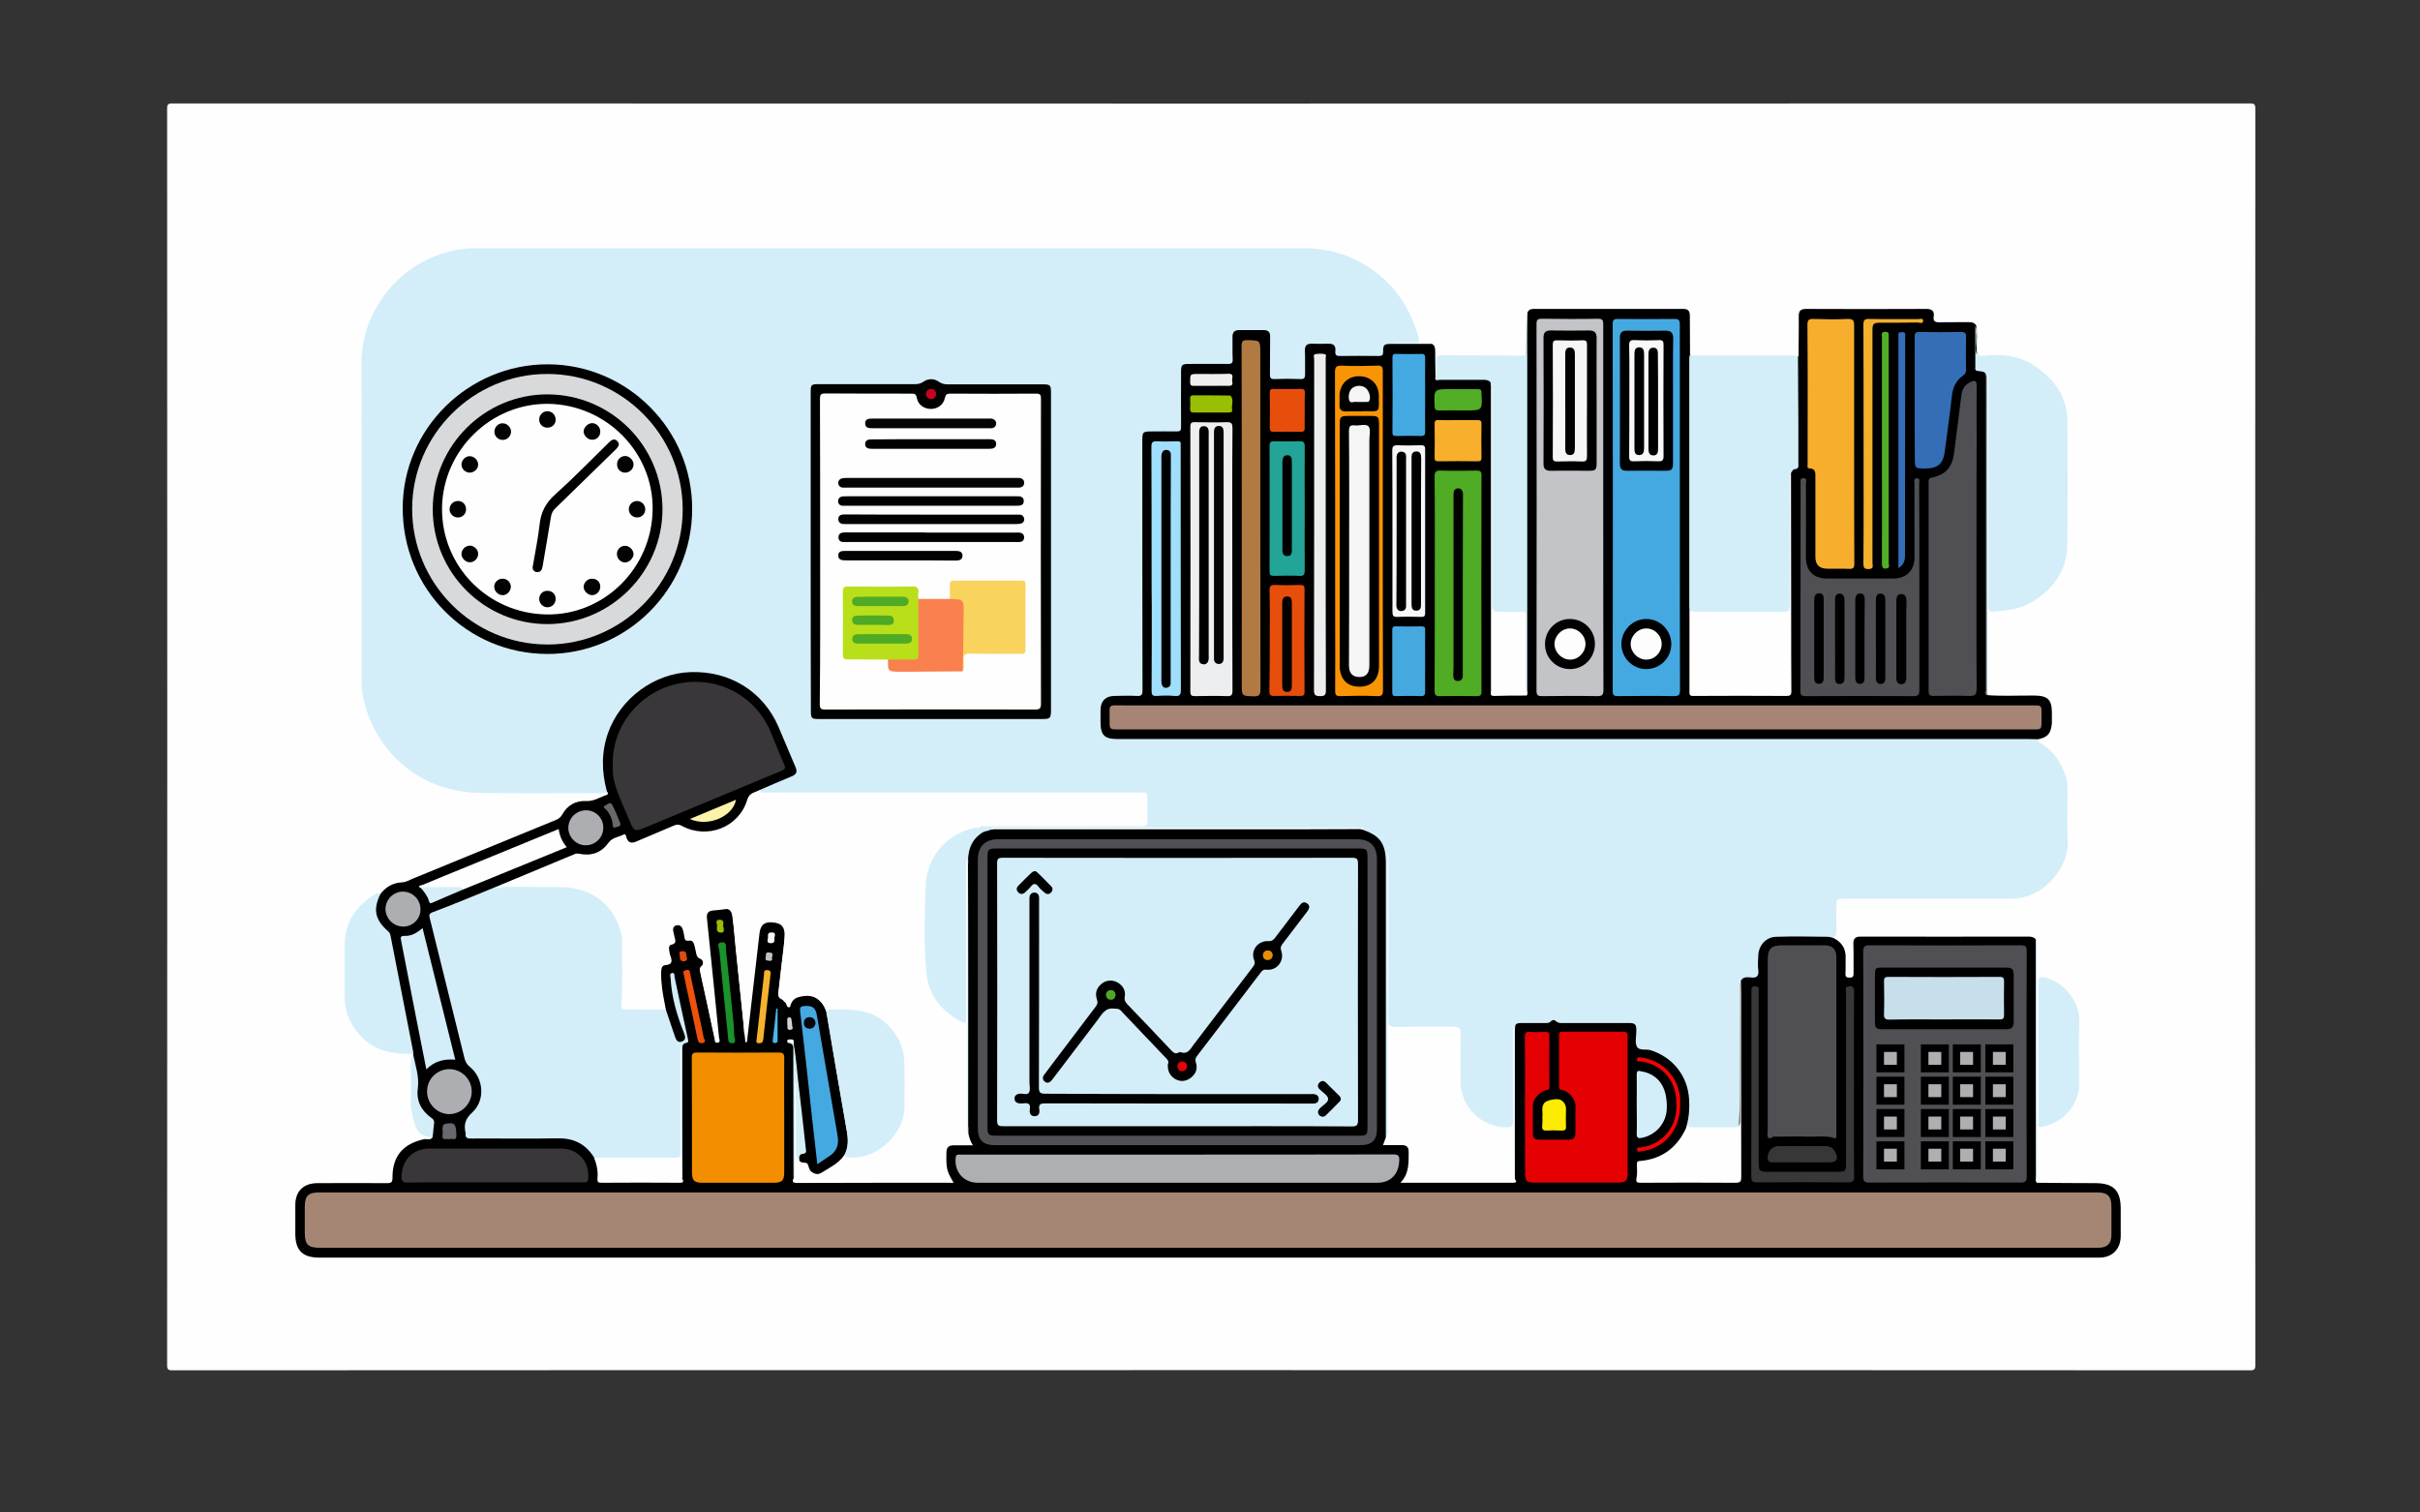 <?xml version="1.0" encoding="utf-8"?>
<!-- Generator: Adobe Illustrator 19.0.0, SVG Export Plug-In . SVG Version: 6.00 Build 0)  -->
<svg version="1.1" id="Layer_1" xmlns="http://www.w3.org/2000/svg" xmlns:xlink="http://www.w3.org/1999/xlink" x="0px" y="0px"
	 viewBox="0 0 1280 800" enable-background="new 0 0 1280 800" xml:space="preserve">
<rect x="0" y="0" width="1280" height="800" fill="#333333" stroke="none"/>
<g id="XMLID_2_">
	<g id="XMLID_194_">
		<path id="XMLID_381_" fill="#FEFEFE" d="M640.6,724.7c-183.1,0-366.3,0-549.4,0.1c-2.3,0-2.8-0.5-2.8-2.8
			c0.1-221.5,0.1-443,0-664.5c0-2.3,0.5-2.8,2.8-2.8c366.3,0.1,732.6,0.1,1098.9,0c2.3,0,2.8,0.5,2.8,2.8
			c-0.1,221.5-0.1,443,0,664.5c0,2.3-0.5,2.8-2.8,2.8C1006.9,724.7,823.8,724.7,640.6,724.7z"/>
		<path id="XMLID_380_" fill="#D3EEF9" d="M1078.1,391c-0.2,0.4-1.3,0.5,0.1,1.3c4.9,2.8,8.8,6.6,11.5,11.6c2.4,4.4,4,8.9,3.9,14
			c-0.1,8.9-0.4,17.9,0.1,26.8c0.6,11.8-8.9,24.6-19.7,28.7c-3.5,1.3-7,2-10.8,2c-29.2-0.1-58.4,0-87.6,0c-4.2,0-4.2,0-4.3,4.3
			c0,4.2-0.1,8.4,0,12.6c0,1.4-0.2,2.6-1.3,3.6c-1.7,1-3.4,0.2-5.1,0.2c-7.8,0-15.6,0-23.4,0c-6.5,0.1-10.3,3.8-10.6,10.3
			c-0.1,2.5,0,4.9-0.1,7.4c-0.1,3.1-0.8,3.7-3.9,3.9c-2.1,0.1-4.1,0.1-5.7,1.8c-0.6,0.6-0.3,1.4-0.3,2c0.1,23.4,0,46.8,0,70.2
			c0,5.2-0.4,5.6-5.6,5.7c-6.3,0-12.5,0-18.8,0c-1.7,0-3.6,0.1-4.5-1.9c-0.1-4.3,0.7-8.5,0.6-12.8c-0.2-14-9.5-25-23.3-27.2
			c-4.1-0.6-4.4-0.9-4.5-5c0-1.5,0-3.1,0-4.6c-0.2-3.3-0.8-4-4.1-4c-6.6-0.1-13.1,0.1-19.7-0.1c-6.2-0.2-12.5-0.3-18.7-0.4
			c-5.6-0.1-11.4,0.2-17.2,0.6c-1.6,0.1-2.4,1-2.5,2.6c-0.1,1.2-0.1,2.5-0.1,3.7c0,23.7,0,47.4,0,71.2c0,1.7,0.5,3.5-1.1,4.9
			c-1.8-0.9-1.4-2.6-1.4-4.1c-0.1-5.9-0.4-11.7,0-17.6c1.2-19.1,0.3-38.2,0.6-57.3c0-0.3,0.1-0.6,0.3-0.8c-0.1,0-0.1,0-0.3,0
			c0,16.4,0,32.7,0,49.1c0,3.3-0.4,3.7-3.7,3.8c-13.2,0.5-24.9-11-25.3-25c-0.2-7.7,0-15.4-0.1-23.1c0-4.8-0.1-4.9-4.8-4.9
			c-9,0-18.1,0-27.1,0c-1.2,0-2.5,0-3.7-0.2c-1.3-0.2-2.1-0.8-2-2.2c0-0.2,0-0.4,0-0.6c0-29.4,0-58.8,0-88c-0.1,0.9,0,2,0,3
			c0,27.6-0.5,55.3,0.2,82.9c0.5,18.9,0.2,37.8,0.5,56.7c0,1.7,0.8,3.8-1.5,4.9c-1.5-1.7-1-3.7-1-5.6c0-46,0-91.9,0-137.9
			c0-1.2,0-2.5,0-3.7c0.1-6.1-3-10-8.1-12.7c-1.1-0.6-2.4-0.8-3.2-1.8c-0.1-0.2,0.3-0.6-0.4-0.6c-2.9,0.4-5.8,0.2-8.6,0.2
			c-60.7,0-121.3,0-182,0c-1.7,0-3.5-0.3-5.1,0.6c-1.2,0.5-2.4,1-3.7,0.8c-1.1-0.9-3.1-1-3-3.1c1.6-1.1,3.4-0.8,5.1-0.8
			c25.5,0,51,0,76.5,0c1,0,2.1,0,3.1,0c2,0.1,3.1-0.7,3-2.9c0-3.4,0-6.8,0-10.2c0-1.9-0.8-2.9-2.8-2.8c-1.2,0-2.5,0-3.7,0
			c-63.8,0-127.7,0-191.5,0c-2,0-4.4,0.7-6-1.4c-0.5-1.9,1.1-2.2,2.2-2.8c4.3-1.9,8.7-3.7,13.1-5.5c3.7-1.5,4.1-2.4,2.4-6.1
			c-3.6-8.1-6.2-16.6-10.6-24.3c-8.9-15.2-22.2-23.2-39.9-23.7c-15-0.4-27.6,5.2-37.5,16.3c-7.2,8-11.2,17.6-11.5,28.6
			c-0.1,4.9-0.1,9.9,1.3,14.7c0.3,0.9,0.5,1.8-0.3,2.6c-1.1,0.7-2.4,0.6-3.6,0.6c-21,0-42,0.2-62.9-0.1c-16-0.2-30.5-5.1-42.7-16.1
			c-10.3-9.4-16.6-20.8-19.6-34.3c-0.5-2.4-0.8-4.9-0.8-7.3c0-56.5,0-112.9-0.1-169.4c0-13.6,4.3-25.6,12.2-36.3
			c9.6-12.9,22.7-20.8,38.5-23.9c3.2-0.6,6.5-0.8,9.8-0.8c146,0,292,0.1,438,0c14.2,0,26.8,4.2,38,12.7
			c11.6,8.8,18.8,20.6,22.6,34.6c0.6,2.4,0,2.8-2.2,2.8c-4.8-0.1-9.6,0-14.4,0.5c6.7,0,13.4,0,20.1,0c1.1,0,2.3-0.4,3.2,0.5
			c-1.2,1.3-2.8,1.1-4.3,1.1c-5.3,0.1-10.7,0.1-16,0c-2.5,0-4.4,0.5-4.7,3.5c-0.2,1.9-1.6,2.6-3.3,2.6c-6.8,0.2-13.6,0.1-20.4,0
			c-2.1,0-3.3-1.1-3.4-3.2c-0.1-2.3-1.5-2.9-3.5-2.9c-2.5,0-4.9,0-7.4,0c-2.2,0.1-3.1,1.1-3.2,3.3c-0.1,3.5,0,7-0.1,10.5
			c-0.1,3.8-0.8,4.6-4.5,4.7c-3.8,0.1-7.6,0.1-11.4,0c-3.7-0.1-4.5-0.9-4.5-4.6c-0.1-5,0-10.1,0-15.1c0-6-0.1-6.1-6.3-6.1
			c-2.4,0-4.7,0-7.1,0c-3.6,0.1-4.2,0.7-4.4,4.4c-0.1,2.8,0,5.6,0,8.3c-0.1,4.3-0.7,5.1-5,5.1c-5.8,0.1-11.5,0-17.3,0
			c-4.3,0-4.8,0.5-4.8,4.8c-0.1,8.3,0,16.7,0,25c0,5.1-0.9,5.9-5.9,6c-3.7,0-7.4,0-11.1,0c-2.4,0-3.4,1.1-3.3,3.4c0,1.1,0,2.3,0,3.4
			c0,41.8,0,83.7,0,125.5c0,6.9-0.2,7.1-7,7.2c-2.8,0-5.6-0.1-8.3,0.1c-4.6,0.3-6.7,2.4-6.8,7c-0.1,2.5-0.1,4.9,0,7.4
			c0.2,4,2.2,6,6.2,6.3c1.6,0.2,3.3,0.1,4.9,0.1c159.1,0,318.3,0,477.4,0C1073.7,389.9,1076.1,389.3,1078.1,391z"/>
		<path id="XMLID_379_" d="M321,418.6c-2.8-10.4-3-20.6,0.6-30.9c6.5-18.3,24.4-31.6,43.7-32.2c20.7-0.7,38.3,10.2,46.4,28.8
			c3.1,7.1,6,14.4,9.1,21.5c1.1,2.6,0.3,3.9-2.2,4.9c-5.7,2.3-11.3,4.8-16.9,7.2c-4.4,1.9-5.9,5.9-7.9,9.8
			c-6.4,12-20.7,15.9-32.7,10.2c-1.9-0.9-3.6-0.9-5.6-0.1c-5.9,2.5-11.9,5-17.9,7.5c-3.9,1.6-4.4,1.5-7-1.6c-0.8-1-1.6-1.1-2.7-0.7
			c-2.2,0.8-4.4,1.6-5.9,3.7c-3.8,4.9-8.8,6.8-15,5.9c-1.5-0.2-2.9-0.1-4.2,0.4c-13.6,5.7-27.4,11.3-41,17
			c-10.1,4.1-20.1,8.3-30.2,12.5c-3.5,1.5-3.6,1.7-2.8,5.3c5.6,23.8,11.8,47.5,17.6,71.2c0.5,2.1,1.4,3.7,3.1,5.2
			c7.8,6.8,7.6,19.9,0.2,25.7c-3.7,2.9-2.9,6.4-2.5,10c0.1,1.1,0.9,1.6,1.9,1.7c0.9,0.1,1.8,0.1,2.8,0.1c14.7,0,29.4,0.1,44.1,0
			c8.5-0.1,14.8,3.4,18.9,10.9c1.5,2.7,2.1,5.5,2,8.6c-0.1,2.3,0.8,3.3,3.2,3.3c12.6,0,25.2,0,37.8,0c0.9,0,1.9,0.1,2.2-1.1
			c0.1-21.7,0-43.4,0.1-65.1c0-2.7-0.6-5.6,2.3-7.5c0.8-0.5,0.5-1.8,0.3-2.6c-2.9-10-4.4-20.3-6.9-30.3c0-0.1-0.1-0.2-0.3-0.4
			c0.1,8.4,2.3,16.1,4.9,23.8c0.7,2,1.3,4.1,2,6.2c0.6,1.8,0.3,3.3-1.5,4.2c-2,1-3.4,0-4.4-1.7c-1.7-3.1-2.6-6.5-3.8-9.8
			c-0.7-2.1-1.1-4.4-1.8-6.5c-1.5-5.3-2.2-10.7-2.6-16.1c-0.3-3.4-0.1-6.7,3.9-8.1c1.4-0.5,1.3-1.7,1.1-2.9c-0.6-3-1.5-6.1,1.9-8.2
			c0.8-0.5,0.3-1.5,0.2-2.3c-0.2-1.3-0.6-2.6-0.5-4c0.1-1.5,0.8-2.6,2.3-2.9c1.4-0.3,2.6,0.2,3.5,1.4c0.5,0.8,0.9,1.7,1,2.6
			c0.4,2.1,1.1,3.6,3.4,4.1c1.8,0.4,2.3,2.2,2.6,3.8c0.4,2.3,0.9,4.6,3,6.2c1.3,1,1.3,2.5,0.5,3.9c-0.6,1.2-0.9,2.5-0.6,3.9
			c2.4,11.1,4.8,22.1,7.1,33.2c0.1,0.4,0.1,1,0.8,1.3c-0.8-8.4-1.6-16.8-2.4-25.1c-1.3-12.8-2.6-25.5-3.9-38.3c-0.3-2.7,1-4.5,3.8-5
			c2.3-0.4,4.7-0.6,7-0.7c2.6-0.1,3.9,1.5,4.2,3.9c0.9,5.7,1.2,11.4,1.8,17.2c1.4,13.1,2.7,26.1,4.1,39.2c0.3,2.6,0.3,5.1,0.6,7.1
			c1.3-12.5,2.9-25.4,4.3-38.4c0.6-5,1.1-10,1.7-15c0.8-6,4.2-8.2,10-6.8c3.5,0.9,5.1,2.7,5.2,6.3c0.1,5.3-0.9,10.4-1.5,15.6
			c-0.5,5-1.2,10-1.6,15c-0.1,1.5,2.7,5.6,4.1,6.1c0.8,0.3,1.1-0.3,1.5-0.7c6.8-6.9,16.8-4.1,19.7,5.4c3.5,21.1,7.2,42.2,10.8,63.2
			c0.7,4.3,0.9,8.6-1.4,12.6c-3.1,4.9-8.1,7.4-12.9,10.1c-2.3,1.3-5.4,0.3-6.7-2.1c-1-1.7-2-3.2-4-3.8c-0.9-0.3-1.3-1.2-1.5-2.2
			c-0.1-1.2,0.2-2.3,1.3-3c1.8-1.1,2-2.6,1.7-4.5c-1.4-12.8-2.8-25.6-4.3-38.4c-0.6-4.9-0.3-9.8-1.1-14.6c-0.3-0.7-0.6-1.4-1.4-1.8
			c0.6,0.9,1.5,1.6,1.7,2.7c1.4,23,0.3,46,0.7,69c0.1,1.4,0.9,1.9,2.3,1.9c1.5,0,3.1,0,4.6,0c24.2,0,48.4,0,72.7,0
			c0.6,0,1.2,0.1,2.3-0.4c-2.5-4-3.1-8.5-2.9-13.1c0.2-4.8,1.5-6.1,6.4-6.2c0.2,0,0.4,0,0.6,0c5.5-0.1,5.5-0.1,4.8-5.4
			c0-48.6,0.1-97.2,0-145.9c0-5.1,2.2-9.1,6-12.3c1.1-0.9,2.3-1.3,3.7-1.3c1-0.3,2-0.5,3-0.8c0.8-1.1,2-0.8,3.1-0.8
			c63.6,0,127.2,0,190.8,0c0.9,0,1.9-0.3,2.7,0.4c9.8,3.2,12.8,7.4,12.8,17.9c0,46.8,0,93.7,0,140.5c0,1.2,0,2.5,0,3.7
			c0.5,4,0.5,4,4.9,4c0.5,0,1,0,1.5,0c4.9,0.1,6,1.2,6.1,6c0.1,4.6,0.2,9.2-2.6,13.1c0.9,0.8,1.5,0.7,2.1,0.7c18,0,35.9,0,53.9,0
			c0.8,0,1.7,0.2,2.4-0.3c0-26.1,0-52.2,0-78.3c0-4.9,0-4.9,5.1-4.9c3.5,0,7,0,10.5,0c1.2,0,2.4,0.2,3.4-0.9
			c0.7-0.8,1.9-0.9,2.5-0.2c1.6,1.5,3.4,1.1,5.2,1.1c11.1,0,22.2,0,33.3,0c3.6,0,4.2,0.6,4.2,4.1c0,2.8-0.8,5.9,0.2,8.2
			c1.2,2.6,4.9,1.3,7.4,2.1c11.7,3.7,19.6,13.6,20.3,25.9c0.3,4.7,0,9.4-1.3,14c0.1,1.7-0.5,3.2-1.3,4.7c-4.4,8-11.1,12.7-19.9,14.8
			c-1.4,0.3-3.4,0-4.1,1.7c-0.8,2.2-0.5,4.7-0.2,7c0.1,0.7,0.7,0.9,1.4,1c0.8,0.1,1.6,0.1,2.5,0.1c14.9,0,29.8,0,44.7,0
			c4.1,0,4.4-0.2,4.3-4.1c-0.4-15.6,0.9-31.2,0.7-46.8c-0.2-17-0.1-33.9,0-50.9c0-1.1-0.3-2.3,0.3-3.3c0.8-3,3.2-2.8,5.5-2.6
			c3.1,0.4,4.4-0.6,4-3.9c-0.3-2.5-0.2-5.1,0-7.7c0.2-5.4,4.1-9.8,9.5-9.9c9-0.3,18.1-0.1,27.1,0c1.1,0,2.2,0.4,3.3,0.7
			c4.3,2.2,6.5,5.6,6.3,10.6c-0.1,2.7,0.1,5.3-0.1,8c-0.1,1.7,0.4,2.3,2.2,2.3c1.9,0,2.1-0.8,2.1-2.4c-0.1-5.1,0.1-10.3-0.1-15.4
			c-0.1-2.7,0.9-3.9,3.7-3.9c29.7,0.1,59.4,0,89.1,0c1.4,0,2.6,0.3,3.6,1.3c0.5,1.2,0.3,2.4,0.3,3.6c0,40.6,0,81.1,0,121.7
			c0,1.2-0.3,2.5,0.3,3.6c10.3,0.1,20.5,0.2,30.8,0.2c9.8,0,13.6,3.8,13.6,13.6c0,4.8,0,9.7,0,14.5c-0.1,6.8-4.4,11.2-11.2,11.3
			c-1.2,0-2.5,0-3.7,0c-312.6,0-625.2,0-937.8,0c-9,0-12.8-3.8-12.8-12.7c0-5,0-10.1,0-15.1c0-7.3,4.3-11.6,11.8-11.6
			c12.2,0,24.5-0.1,36.7,0c2.3,0,2.9-0.5,2.9-2.8c-0.1-11.3,5.4-17.9,16.5-20.4c1.4-0.5,3.1,0.5,4.2-0.5c1.2-1.1-0.5-2.6,0-4
			c1.1-3.5-0.3-5.7-3.1-8.1c-3.3-2.8-5-7-5-11.5c0-4.1,0.5-8.2-0.6-12.2c-0.7-2.6-1.2-5.3-1-8.1c0.1-0.2,0.1-0.4-0.1-0.5
			c-0.9-1.3-1.2-2.8-1.5-4.3c-3.6-18.2-7.2-36.4-10.7-54.7c-0.5-2.7-1.6-4.8-3.7-6.9c-4.3-4.3-5.8-9.6-3.8-15.5
			c0.4-1.3,0.9-2.5,2.2-3.2c2.9-3.9,6.8-6.2,11.7-6.4c2-0.1,3.7-1.1,5.5-1.9c25.2-10.3,50.4-20.7,75.6-31c1.6-0.6,2.7-1.4,3.6-3
			c2.7-4.9,7.1-7.4,12.7-7.1c4.1,0.2,7.2-2.1,10.7-3.2C322,420,321.5,419.2,321,418.6z"/>
		<path id="XMLID_378_" d="M1078.1,391c-1.8,0-3.7-0.1-5.5-0.1c-160.5,0-321,0-481.4,0c-7.1,0-9.1-2-9.1-9.2c0-2.1,0-4.1,0-6.2
			c0-4.6,2.6-7.3,7.2-7.4c4-0.1,8-0.2,12,0c2.6,0.2,3-0.8,3-3.1c-0.1-43.9-0.1-87.8-0.1-131.7c0-4.8,0.2-5.1,5-5.1
			c4.4,0,8.8-0.1,13.3,0c1.8,0,2.2-0.5,2.2-2.3c-0.1-9.8,0-19.5,0-29.3c0-3.6,0.5-4.1,4.1-4.1c6.9,0,13.8-0.1,20.7,0
			c2.1,0,2.6-0.6,2.5-2.6c-0.2-3.9,0-7.8-0.1-11.7c0-2.4,1-3.6,3.5-3.6c4.3,0,8.6,0,13,0c2.5,0,3.5,1.2,3.4,3.6
			c-0.1,6.6,0,13.2-0.1,19.7c0,1.9,0.3,2.7,2.5,2.6c4.5-0.2,9-0.2,13.6,0c2.1,0.1,2.5-0.7,2.5-2.6c-0.1-4.1,0.1-8.2-0.1-12.3
			c-0.1-2.9,1.1-3.9,3.8-3.8c2.9,0.1,5.8,0.1,8.6,0c2.8-0.1,4,1.1,3.7,3.9c-0.2,2,0.4,2.6,2.5,2.6c6.8-0.1,13.6-0.1,20.4,0
			c1.9,0,2.4-0.5,2.4-2.4c-0.1-3.5,0.5-4,4.2-4c7.2,0,14.4,0,21.6,0c1.5,0.8,1.7,2.1,1.7,3.6c0,4.8,0.1,9.6,0.2,14.4
			c8.8-0.7,17.5-0.3,26.3-0.3c1.6,0,3,0.6,3.8,2.1c0.6,1.6,0.4,3.2,0.4,4.9c0,25.9,0,51.8,0,77.7c0,25.7,0.2,51.4,0.1,77.1
			c0,1,0,2.1,0.1,3.1c0.1,1.2,0.6,2,1.9,2.1c4.8,0.1,9.6,0.7,14.4-0.4c1.4-1.3,0.9-3.1,0.9-4.7c-0.1-55.6-0.3-111.3,0-166.9
			c0.1-9.7,0.2-19.5,0.7-29.2c0.6-1.6,1.7-2,3.4-2c26.4,0,52.7,0,79.1,0c2.6,0,3.4,1.2,3.4,3.6c0,6.9,0.1,13.7,0.1,20.6
			c1,1.1,1,2.5,1,3.8c0,43.4,0,86.9,0,130.3c0,0.3,0,0.6-0.1,0.9c0.2,12.7,0,25.5,0.1,38.2c0,1,0,2.1,0,3.1c0,1.9,0.8,2.8,2.8,2.8
			c2.2,0,4.3,0,6.5,0c12.6,0,25.3,0,37.9,0c4.3,0,4.5-0.2,4.5-4.5c0-35.9,0.2-71.7,0.1-107.6c0-1.7-0.2-3.5,0.3-5.2
			c4.2-3.4,3.3-8.2,3.3-12.8c0-14.5,0-29,0-43.4c0-1.7-0.4-3.5,1-5c0-7,0.2-14,0.1-20.9c0-3,1-3.9,4-3.9c21.2,0.1,42.3,0.1,63.5,0
			c3,0,4.3,1.1,3.9,4c-0.4,2.7,0.8,3.1,3.2,3.1c5.1-0.2,10.3,0,15.4-0.1c1.7,0,3.1,0.3,3.9,1.9c0.5,3.7,0.3,7.4,0.2,11.1
			c-0.1,3.1,0.7,6.1,0.8,9.2c0,1.2,0.6,1.9,1.8,2.2c2.6,0.7,3,2.5,3,4.9c-0.1,35.6,0,71.1,0,106.7c0,19.5,0,39.1,0,58.6
			c0,0.9-0.3,1.9,0.3,2.7c8.3,0.6,16.6,0.1,24.9,0.2c6.8,0.1,9,2.2,9,9.1c0,1.8,0,3.7,0,5.5C1084.8,387.9,1083.2,389.9,1078.1,391z"
			/>
		<path id="XMLID_377_" fill="#D3EEF9" d="M893.6,323c0-0.7-0.1-1.4-0.1-2.1c0-43.6,0-87.2,0-130.8c0-0.7,0.1-1.4,0.1-2.1
			c17.8,0,35.6,0,53.5,0c1.3,0,2.7-0.1,3.9,0.6c0.1,11.7,0.1,23.3,0.2,35c0,7.1,0,14.1,0,21.2c0,1.6,0.5,3.3-2.2,3.4
			c-0.5,0-1.1,1.1-1.6,1.7c-0.8,0.9-0.4,2-0.4,2.9c0,22.4,0,44.8,0,67.2c0,3.7-0.6,4.6-4.4,4.7c-15,0.2-30,0.1-45,0
			C896.1,324.5,894.7,324.2,893.6,323z"/>
		<path id="XMLID_376_" fill="#D3EEF9" d="M1050.9,367.9c-0.9-0.9-0.4-1.9-0.4-2.9c0-54.6,0-109.2,0-163.8c0-4.4,0-4.5-4.4-5
			c-1.7-0.2-1.3-1.2-1.3-2.1c0-7.2,0-14.4,0-21.6c1.1,2,0.4,4.2,0.5,6.3c0.2,3-1,7,0.5,8.6c1.4,1.5,5.5,0.5,8.5,0.4
			c7.4-0.2,14.6,1.1,20.9,5.1c10.9,6.9,18.1,16.5,18.3,29.8c0.2,21.6,0.2,43.2,0,64.8c-0.1,13.9-7.1,24-18.9,31
			c-6.2,3.8-13.1,4.3-20.1,5c-2.6,0.3-3-1.2-3-3.4c0.1-12.2,0-24.5,0-36.7c0-27.2,0-54.5,0-81.7c0-1.1,0-2.2,0-3.3
			c-0.2,0-0.3,0-0.5,0c0,1.2,0,2.3,0,3.5c0,53.9,0,107.7,0,161.6C1051,365,1050.9,366.4,1050.9,367.9z"/>
		<path id="XMLID_375_" fill="#D3EEF9" d="M807.7,165.7c0,8.4,0.1,16.9,0.1,25.3c0,58,0,116,0,174c0,1,0.7,2.2-0.6,3
			c-1.2-1.4-1-3.1-1-4.7c0-11.8-0.1-23.6,0-35.4c0-2.5-0.5-3.5-3.2-3.3c-3.2,0.2-6.4,0.2-9.5,0c-3.9-0.3-4.5-1-4.5-4.9
			c0-38.1,0-76.2,0-114.3c0-1,0.7-2.2-0.6-3.1c-1-1.3-2.4-1.4-3.9-1.4c-7.6,0-15.2,0-22.8,0c-0.9,0-2,0.7-2.7-0.6
			c1.4-2.9,0.5-6,0.6-9c0-2.4,0.5-3.4,3.2-3.4c14.2,0.1,28.4,0,42.5,0.2c2,0,1.9-0.8,1.9-2.1c0-5.8,0-11.5,0-17.3
			C807.2,167.7,806.9,166.6,807.7,165.7z"/>
		<path id="XMLID_374_" fill="#D3EEF9" d="M201.2,472.9c-4,8.2-2.9,13.6,4.2,19.8c0.8,0.7,1,1.5,1.2,2.4c4,20.5,8,41,12,61.5
			c0.1,0.3,0,0.6,0,0.9c-5.7,0-11.4-0.3-16.8-2.2c-10.9-3.8-19.5-15.7-19.5-27.3c0-9.3,0-18.7,0-28c0-12.1,5.9-20.7,15.9-26.9
			C199,472.4,200.1,472,201.2,472.9z"/>
		<path id="XMLID_373_" fill="#D3EEF9" d="M1078.1,556.4c0-12.2,0.1-24.5,0-36.7c0-2.7,0.7-3.3,3.4-2.7c9.7,2.1,18.7,12.6,18.3,23.3
			c-0.4,11.2,0,22.4-0.1,33.6c-0.1,10.7-8.9,20.3-19.9,22.2c-2,0.3-1.6-1-1.6-2.1c0-6.6,0-13.2,0-19.7
			C1078.1,568.4,1078.1,562.4,1078.1,556.4z"/>
		<path id="XMLID_372_" fill="#D3EEF8" d="M218.6,558c1.2,5.8,3.2,11.5,2.4,17.7c-0.9,6.5,1.8,11.8,7.2,15.6c1.2,0.8,1.6,1.7,1.4,3
			c-0.2,1.2-0.3,2.4-0.4,3.7c-0.4,4.6-0.4,4.6-5,4.4c1.1-1.2,2.8,0.1,4-1c-5.5-0.2-7.8-2.5-9.6-9.3c-0.8-3.3-1.4-6.6-1.3-10
			c0.1-6.2,0.1-12.5,0-18.7C217.3,561.5,217.3,559.6,218.6,558z"/>
		<path id="XMLID_371_" fill="#D3EEF9" d="M1077.4,625.4c-1.2-0.9-0.5-2.1-0.5-3.1c-0.1-42-0.1-83.9-0.1-125.9
			c0.8,0.6,0.6,1.5,0.6,2.3C1077.5,540.9,1077.4,583.1,1077.4,625.4z"/>
		<path id="XMLID_370_" fill="#FEFEFE" d="M261.8,469.3c14.1-5.9,28.2-11.7,42.3-17.6c0.8-0.4,1.5-0.2,2.4-0.1
			c6.4,1.3,11.6-0.6,15.4-5.9c2-2.8,5.3-2.9,8-4.3c1.1-0.6,1.2,0.9,1.4,1.5c1,3.1,2.8,3.3,5.5,2.1c6.6-2.9,13.2-5.5,19.8-8.4
			c1.6-0.7,2.7-0.5,4.2,0.3c13.4,7.2,30.1,0.6,34.4-13.8c1.1-3.9,4.1-4,6.8-5.1c0.5,1.6,1.8,1.2,3,1.2c24.1,0,48.3,0,72.4,0
			c41.8,0,83.6,0,125.5,0c4,0,4,0,4,4c0,3.7-0.1,7.4,0,11.1c0.1,2.1-0.6,2.9-2.8,2.8c-6-0.1-11.9,0-17.9,0c-21.6,0-43.2,0-64.7,0
			c-1.2,0-2.5-0.5-3.5,0.6c-0.6,0.8-1.6,0.9-2.5,1.2c-15.5,4.4-24.7,16-24.9,32c-0.2,12.8-0.2,25.7,0,38.6
			c0.2,12.4,5.4,22.2,16.1,28.8c0.9,0.6,1.9,1.7,3,0.9c0.9-0.6,0.5-1.9,0.5-2.9c0-25.7,0-51.4,0-77.1c0-1.8-0.3-3.7,1.1-5.4
			c1.2,1.1,0.7,2.4,0.7,3.5c0,34.4,0,68.9,0,103.3c0,11.8,0,23.6,0,35.5c0,1.1-0.2,2.3,0.2,3.4c0.4,2.1,1,4.1,2.4,6.3
			c-3.7,0-7,0-10.2,0c-2.5,0-3.7,1-3.8,3.6c-0.2,8.5,0.1,10,3.7,16c-0.6,0.6-1.4,0.2-2,0.2c-26.8,0-53.6,0-80.4,0.1
			c-2.5,0-3.2-0.5-2-2.8c0.4-1.1,0.2-2.2,0.2-3.4c0-14.7,0-29.4,0-44c0-1.1-0.4-2.2,0.5-3.3c1.5,1.1,1.3,2.7,1.3,4.2
			c0.1,9.9,0.1,19.7,0.1,29.6c0,2.6,0.1,5.1,0.7,7.6c0.9,2.1,3.4,0.8,4.3,1.9c0.9,1.1,0.7,3.1,2.1,4.2c1.7,1.3,3.6,1.8,5.4,0.6
			c4.3-2.7,9-4.9,12-9.2c16.8,3,32.2-12.5,31.2-29c-0.4-6.3-0.1-12.7-0.1-19.1c0-1.9-0.2-3.7-0.6-5.5c-2.7-13.3-14-22.6-27.6-22.8
			c-4.1,0-8.2-0.1-12.3,0.4c-2.5-7.1-7.4-9.7-14.7-7.7c-2.2,0.6-3.5,2-4.2,4.1c-0.2,0.5-0.1,1.3-0.9,1.3c-0.7,0-1-0.5-1.2-1.1
			c-0.4-1.2-1-2.5-2.1-2.9c-2.8-0.9-2.5-2.7-2.2-5c1.2-9.5,2.2-19,3.3-28.5c0.5-5-1-6.8-6.2-7.4c-4.4-0.5-6.7,1.2-7.2,5.9
			c-2.2,18.5-4.2,37-6.4,55.4c-0.1,0.7,0.3,1.7-1,2.3c-0.5-4.3-0.9-8.5-1.3-12.7c-1.9-18.2-3.7-36.4-5.5-54.6
			c-0.3-2.7-1.4-3.7-4-3.3c-2.1,0.3-4.3,0.5-6.4,0.7c-2.4,0.2-3.4,1.4-3.2,3.9c2.2,21.1,4.3,42.1,6.4,63.2c0.1,0.9,1,2.5-0.6,2.8
			c-1.9,0.4-1.6-1.4-1.8-2.5c-2.5-11.6-5-23.3-7.6-34.9c-0.3-1.3-0.4-2.2,0.8-3.2c1.5-1.2,1.1-3.2-0.5-3.7c-2.1-0.7-2.2-2-2.5-3.6
			c-0.2-1.3-0.5-2.6-0.9-3.9c-0.3-1.3-1.1-2.5-2.5-2.2c-2.3,0.5-2.6-0.7-2.8-2.4c-0.1-1.2-0.4-2.4-0.8-3.6c-0.4-1.6-1.4-2.5-3.2-2.1
			c-1.6,0.4-2.1,1.5-1.8,3.1c0.2,0.9,0.4,1.8,0.6,2.7c0.4,1.9,1.5,3.9-1.7,4.5c-1,0.2-1.3,1.5-1.1,2.6c0.2,1.1,0.3,2.3,0.7,3.3
			c1,2.7,1.1,4.6-2.7,4.9c-2.1,0.2-2.1,2.2-2.2,3.9c-0.1,5.6,0.8,11.1,1.9,16.5c0.2,0.8,0.3,1.6,0.4,2.4c0.6,1.5-0.5,1.6-1.4,1.6
			c-6.7,0-13.4,0.1-20-0.1c-1.9-0.1-2.7-1.1-2.6-3c0.6-10.8,0.2-21.6,0.3-32.4c0-14.5-11.5-27.2-25.9-28.7
			c-12.4-1.3-24.8-0.4-37.3-0.5C263.8,470.3,262.4,471,261.8,469.3z"/>
		<path id="XMLID_369_" fill="#FEFEFE" d="M801.6,624.1c0.1,0.4,0.7,1,0,1.3c-0.4,0.2-1,0.2-1.5,0.2c-19.6,0-39.2,0-59.4,0
			c4.8-4.9,4.3-10.7,4.4-16.4c0-2.5-1.2-3.5-3.5-3.5c-3.3,0-6.6,0-10.1,0c0.7-1.8,1.3-3.4,1.9-5.1c1-1.2,0.5-2.6,0.5-3.9
			c0-47.4,0-94.8,0-142.2c0-1,0-2,0.5-3.1c0,1,0,2,0,2.9c0,28.4,0,56.7-0.1,85.1c0,2.9,0.7,3.8,3.7,3.8c10.3-0.2,20.6,0,30.8-0.1
			c2.9,0,3.9,0.6,3.8,3.7c-0.2,8.3-0.1,16.7-0.1,25c0,13.8,11,24.5,24.7,24.5c2.4,0,3.1-0.7,3.1-3.1c-0.1-15.9-0.1-31.9-0.1-47.8
			c0-0.7,0-1.4,0-2.7c0.8,1.6,0.5,2.7,0.5,3.7c0,24.7,0,49.3,0.1,74C801,621.7,800.6,623,801.6,624.1z"/>
		<path id="XMLID_368_" fill="#000101" d="M428.8,291.5c0-28,0-55.9,0-83.9c0-4.2,0.2-4.4,4.3-4.4c16.9,0,33.7,0,50.6,0
			c1.7,0,3.1-0.2,4.6-1.2c2.6-1.9,5.7-1.9,8.4,0c1.5,1,2.9,1.3,4.6,1.3c16.8,0,33.5,0,50.3,0c3.9,0,4.3,0.4,4.3,4.4
			c0,56,0,112.1,0,168.1c0,4-0.5,4.5-4.4,4.5c-39.5,0-79,0-118.4,0c-3.9,0-4.2-0.3-4.2-4.3C428.8,347.8,428.8,319.6,428.8,291.5z"/>
		<path id="XMLID_367_" d="M366.1,269.4c-0.1,42.4-34.6,76.7-76.8,76.5c-42.5-0.2-76.4-34.5-76.3-77.3c0.1-41.8,34.7-76,76.8-75.9
			C331.9,192.8,366.3,227.3,366.1,269.4z"/>
		<path id="XMLID_366_" fill="#D3EEF9" d="M512.2,599.4c-0.9-1.1-0.5-2.4-0.5-3.6c0-45.9,0-91.9-0.1-137.8c0-1.1,0-2.2-0.6-3.4
			c0,1,0,2,0,2.9c0,26.8,0,53.7,0,80.5c0,3.5-0.3,3.7-3.3,2.1c-9.9-5.6-16.5-13.7-17.7-25.4c-1.5-15.2-0.9-30.4-0.4-45.6
			c0.5-15.7,10.5-27.4,25.1-31.1c1-0.2,2-0.2,3-0.3c1.8-0.5,2.4,0.9,3.2,1.9c-6.4,3.5-8.9,8.9-8.9,16.2c0.2,46.6,0.1,93.2,0.1,139.8
			C512.3,596.9,512.2,598.2,512.2,599.4z"/>
		<path id="XMLID_365_" fill="#FEFEFE" d="M920.8,519.3c0,2.3,0.1,4.5,0.1,6.8c0,32.1,0,64.3,0.1,96.4c0,2.2-0.3,3.1-2.9,3.1
			c-16.7-0.1-33.5-0.1-50.2,0c-2.2,0-2.7-0.3-2.3-2.6c0.5-2.3,0.2-4.7,0.2-7.1c0-1,0-1.7,1.4-1.8c12.4-1,20.6-7.7,25.3-19
			c0.8,1.2,2,1.2,3.2,1.2c7.1,0,14.2-0.1,21.3,0c2.6,0.1,3.3-0.8,3.3-3.3c-0.1-23.9-0.1-47.8-0.1-71.8c0-0.8,0-1.6,0-2.5
			c0-0.1,0.1-0.1,0.2-0.2C920.5,518.9,920.6,519.1,920.8,519.3z"/>
		<path id="XMLID_364_" fill="#FEFEFE" d="M720.6,438.5c-9.6,0-19.1,0.1-28.7,0.1c-54.6,0-109.1,0-163.7,0c-1.4,0-2.9-0.1-4.2,0.3
			c0.6-2,2.2-1.1,3.4-1.1c22.6-0.1,45.2,0,67.8,0c41.1,0,82.2,0,123.3,0c0.8,0,1.8-0.3,2.4,0.1C722,438.3,720.7,438.3,720.6,438.5z"
			/>
		<path id="XMLID_363_" fill="#A58574" d="M639.1,630.7c156.7,0,313.4,0,470.1,0c5.6,0,7.6,2,7.6,7.6c0,4.9,0,9.9,0,14.8
			c0,4.7-2.2,6.8-6.8,6.9c-0.6,0-1.2,0-1.9,0c-313,0-626,0-938.9,0c-6.3,0-8-1.7-8-8.1c0-4.4,0-8.8,0-13.3c0-6.2,1.8-7.9,7.8-7.9
			c63.7,0,127.5,0,191.2,0C453.2,630.7,546.2,630.7,639.1,630.7z"/>
		<path id="XMLID_362_" fill="#D3EEF9" d="M261.8,469.3c1.6,1.1,3.1-0.2,4.7-0.2c10.2,0.1,20.3-0.1,30.5,0.1
			c16.2,0.3,28.2,9.6,31.8,25.4c0,0.2,0.2,0.4,0.2,0.6c0,12.1,0.5,24.2-0.3,36.3c-0.1,1.5-0.2,2.4,1.6,2.4c7.1,0,14.2,0.1,21.2,0.1
			c0.1,0,0.3-0.5,0.4-0.8c1.7,4.9,3.3,9.9,5,14.8c0.6,1.7,1.4,3.8,3.8,2.9c2.4-0.9,1.7-2.9,1-4.7c-3.7-9.3-6.5-18.8-7-28.9
			c-0.1-1-0.7-2.3,0.7-2.6c1.6-0.4,1.3,1.3,1.4,2.1c2.3,10.8,4.6,21.7,7,32.5c0.2,1.2,0.8,2-1.1,2.4c-2,0.4-1.8,2.2-1.8,3.8
			c0,13.1,0,26.3,0,39.4c0,9.4,0,18.9,0.1,28.3c-1.7-0.6-1.3-2.1-1.5-3.3c-0.5-3.8,0.7-7.5,0.7-11.3c0-17.2,0-34.3,0-51.5
			c0-1-0.3-2.1,0.3-3.1c-0.6,0.7-0.3,1.5-0.3,2.2c0,17.7,0,35.4,0,53c0,3.4-0.3,3.8-3.6,3.9c-13,0.1-25.9,0.1-38.9,0
			c-1.2,0-2.5-0.2-3.5-0.9c-4.5-7.2-10.8-10.3-19.4-10.1c-15.2,0.3-30.4,0-45.6,0.1c-2,0-3.2-0.3-2.9-2.6c0-0.2,0-0.4-0.1-0.6
			c-0.9-4.2-0.1-7.2,3.5-10.5c7.1-6.4,6.2-18.2-1.2-24.2c-1.6-1.3-2.3-2.7-2.8-4.5c-6.1-24.6-12.2-49.2-18.3-73.8
			c-0.4-1.5-0.7-2.7,1.2-3.4C239.8,478.4,250.8,473.8,261.8,469.3z"/>
		<path id="XMLID_361_" fill="#39373A" d="M324.1,404.4c-0.5-21.2,15.5-39.9,36.7-43.2c20.3-3.2,39.4,7.5,47.1,26.6
			c2.3,5.6,4.5,11.2,7,16.8c0.7,1.7,0.3,2.3-1.3,3c-23.9,9.9-47.7,19.9-71.6,29.8c-6.4,2.7-6.6,2.6-9.2-3.7
			c-3-7.5-6.9-14.7-8.4-22.7C324,408.4,324.3,406.1,324.1,404.4z"/>
		<path id="XMLID_360_" fill="#504F54" d="M1071.9,562.7c0,19.8,0,39.7,0.1,59.5c0,2.5-0.7,3.3-3.2,3.3c-26.7-0.1-53.5-0.1-80.2,0
			c-2.5,0-3.1-0.8-3.1-3.1c0.1-39.7,0.1-79.4,0-119.1c0-2.6,0.7-3.3,3.2-3.3c26.7,0.1,53.5,0.1,80.2,0c2.5,0,3.1,0.7,3.1,3.1
			C1071.9,523,1071.9,542.9,1071.9,562.7z"/>
		<path id="XMLID_359_" fill="#504F54" d="M970.9,602.2c-4.8-1.8-9.9-0.8-14.9-1c-5-0.2-10.1,0-15.1,0c-0.7,0-1.5,0.1-2.2,0
			c-1.3-0.2-2.6,1.8-3.5,0.4c-0.6-0.9-0.2-2.6-0.2-3.9c0-29.9,0-59.8,0-89.7c0-6.3,1.7-8,8.1-8c7.3,0,14.6,0,21.9,0
			c4.2,0,6.3,2.1,6.3,6.2c0,31.2,0,62.5,0,93.7C971.3,600.8,971.5,601.5,970.9,602.2z"/>
		<path id="XMLID_358_" fill="#E50003" d="M806.6,584.8c0-12,0.1-24.1-0.1-36.1c0-2.3,0.5-3.1,2.9-2.9c2.7,0.2,5.3,0.1,8,0
			c1.6-0.1,2.1,0.5,2.1,2.1c-0.1,8.8,0,17.7,0,26.5c0,1,0.2,2-1.4,2.2c-3.3,0.4-7.2,4.6-7.3,7.8c-0.1,5.1,0,10.3,0,15.4
			c0,2.1,1.1,3,3.1,3c5.4,0,10.9,0,16.3,0c2.1,0,3.1-1.2,3.1-3.4c-0.1-4.9,0-9.9,0-14.8c-0.1-3.5-3.9-7.7-7.3-8.1
			c-1.3-0.2-1.4-0.8-1.4-1.8c0-9,0-18.1,0-27.1c0-1.6,0.7-1.9,2-1.9c10.7,0,21.4,0,32.1,0c1.8,0,2.2,0.7,2.2,2.4
			c0,24.3,0,48.5,0,72.8c0,3.5-1.2,4.6-4.7,4.6c-15,0-30,0-45,0c-3.6,0-4.5-0.9-4.5-4.6C806.6,608.9,806.6,596.9,806.6,584.8z"/>
		<path id="XMLID_357_" fill="#515054" d="M622.8,605.7c-32.2,0-64.4,0-96.6,0c-6.3,0-9-2.7-9-9c0-47.3,0-94.6,0-141.9
			c0-7.1,3.8-10.9,10.8-10.9c63.2,0,126.5,0,189.7,0c7,0,10.6,3.6,10.6,10.7c0,47.5,0,95,0,142.5c0,6-2.7,8.6-8.6,8.6
			C687.4,605.7,655.1,605.7,622.8,605.7z"/>
		<path id="XMLID_356_" fill="#AEAFB3" d="M623,610.7c37.9,0,75.9,0,113.8-0.1c2.7,0,3.5,0.7,3.3,3.4c-0.3,7.1-4.6,11.6-11.6,11.6
			c-70.4,0-140.8,0-211.3,0c-7.6,0-12.6-5.9-11.7-13.4c0.1-1,0.4-1.5,1.5-1.5c0.6,0,1.2,0,1.9,0C546.9,610.7,584.9,610.7,623,610.7z
			"/>
		<path id="XMLID_355_" fill="#F28E00" d="M414.8,590.2c0,10,0,19.9,0,29.9c0,4.3-1.2,5.5-5.5,5.5c-12.6,0-25.3,0-37.9,0
			c-4.1,0-5.4-1.2-5.4-5.3c0-20.3,0-40.5-0.1-60.8c0-2.4,0.7-2.8,2.9-2.8c14.3,0.1,28.6,0.1,42.9,0c2.7,0,3.2,0.8,3.1,3.3
			C414.7,570,414.8,580.1,414.8,590.2z"/>
		<path id="XMLID_354_" fill="#D3EEF9" d="M437.1,535.2c0.6-0.4,0.8-1.2,1.7-1.2c10.6-0.3,21.3-0.6,29.9,7.3
			c5.8,5.3,9.3,12,9.6,19.9c0.3,8.1,0.1,16.2,0.1,24.4c-0.1,11.6-10,23.2-22,26.1c-2.5,0.6-5.1,0.5-7.6,0.6c-1.1,0-1.7-0.5-2.3-1.2
			c2.1-3.9,2.2-7.9,1.5-12.2c-3.7-20.7-7.2-41.5-10.7-62.2C437,536.3,437.1,535.8,437.1,535.2z"/>
		<path id="XMLID_353_" fill="#39373A" d="M261.8,625.4c-15.4,0-30.8-0.1-46.3,0.1c-2.5,0-3.1-0.7-3.1-3.1c0.1-8.8,6-14.9,14.9-14.9
			c23.1,0,46.3,0,69.4,0c9.1,0,15.3,7.1,14.4,16.1c-0.2,1.9-1.2,1.8-2.5,1.8c-7,0-14,0-21,0C279.1,625.4,270.4,625.4,261.8,625.4z"
			/>
		<path id="XMLID_352_" fill="#39373A" d="M980.6,573.6c0,16.2-0.1,32.5,0.1,48.7c0,2.5-0.8,3.1-3.1,3.1c-16-0.1-32.1-0.1-48.1,0
			c-2.3,0-3.2-0.5-3.2-3c0.1-32.6,0.1-65.2,0.1-97.8c0-1.4-0.4-3,2-2.9c2.4,0,1.8,1.7,1.8,3c0,29.9,0,59.8,0,89.8
			c0,4.9,0.3,5.3,5.2,5.3c12,0,24.1,0,36.1,0c4.7,0,4.9-0.2,4.9-4.8c0-30,0-60.1,0-90.1c0-1.1-0.8-2.8,1.3-3.2c2.3-0.4,3,0.6,3,2.9
			C980.5,540.9,980.6,557.3,980.6,573.6z"/>
		<path id="XMLID_351_" fill="#D3EEF9" d="M223.5,490.9c5.8,23.4,11.5,46.4,17.3,69.6c-5.8-0.5-10.9,0.7-15.3,5.1
			c-1.9-9.7-3.8-19-5.6-28.3c-2.6-13.2-5.1-26.4-7.7-39.6c-0.4-1.8-0.6-2.7,1.9-2.7C217.6,495.2,220.6,493.4,223.5,490.9z"/>
		<path id="XMLID_350_" fill="#45A9E1" d="M432.3,615.8c-1.8-15.6-3.5-30.7-5.1-45.8c-1.3-11.7-2.6-23.5-4-35.2
			c-0.2-1.9,0.2-2.5,2.1-2.7c4.4-0.3,6.1,0.8,6.8,5.1c3.6,21.1,7.3,42.3,10.9,63.4c0.9,4.9-0.5,8.7-4.9,11.3
			C436.3,613.1,434.6,614.3,432.3,615.8z"/>
		<path id="XMLID_349_" fill="#FEFEFE" d="M222.8,469.9c-2.7-1.5,0.1-1.6,0.6-1.8c6.8-2.9,13.6-5.6,20.4-8.4
			c17.1-7,34.3-14.1,51.7-21.2c0.5,3.6,1.8,6.8,4.3,9.6c-18.6,7.6-36.8,15-55.1,22.5c-0.6-1.3-1.6-0.5-2.4-0.5
			C235.8,470.1,229.3,470.5,222.8,469.9z"/>
		<path id="XMLID_348_" fill="#FEFEFE" d="M314.2,612.4c13.8,0,27.6,0,41.5,0c4.2,0,4.2,0,4.2-4.1c0-17.2,0-34.3,0-51.5c0-1,0-2,0-3
			c0.2,0,0.4,0,0.5,0c0,1.1,0,2.1,0,3.2c0,21,0,41.9,0,62.9c0,1.2-0.4,2.5,0.5,3.5c0.4,1.1,1.1,2.2-1.1,2.2
			c-13.9-0.1-27.9-0.1-41.8,0c-1.7,0-2.1-0.6-2-2.1C316.4,619.7,315.7,616,314.2,612.4z"/>
		<path id="XMLID_347_" fill="#D4EEF9" d="M865.7,584.1c0-5.2,0.1-10.5,0-15.7c0-1.6,0.4-2.3,2.1-1.8c0.8,0.2,1.6,0.3,2.4,0.5
			c8,2.4,11.8,9.1,11.4,19.5c-0.3,7.4-5.7,13.7-13,15.2c-1.9,0.4-3,0.3-2.9-2.2C865.9,594.4,865.7,589.3,865.7,584.1
			C865.7,584.1,865.7,584.1,865.7,584.1z"/>
		<path id="XMLID_346_" fill="#ADAEB2" d="M225.9,577.2c0-6.5,5.3-11.7,11.8-11.7c6.5,0,11.9,5.4,11.8,12
			c-0.1,6.4-5.4,11.7-11.8,11.8C231.2,589.3,225.8,583.8,225.9,577.2z"/>
		<path id="XMLID_345_" fill="#383639" d="M953.2,614.8c-5.1,0-10.3-0.1-15.4,0c-2.5,0.1-3-1.1-2.8-3.2c0.4-3.3,2.6-5.4,6-5.4
			c8.1,0,16.2,0,24.3,0c2.7,0,4.5,1.1,5.6,3.5c1.6,3.5,0.5,5.1-3.3,5.1C962.8,614.8,958,614.8,953.2,614.8z"/>
		<path id="XMLID_344_" fill="#ADAEB2" d="M319.1,437.9c0,5.1-4.2,9.2-9.3,9.2c-5,0-9.2-4.2-9.2-9.2c0-5.2,4.3-9.4,9.5-9.3
			C315.1,428.6,319.2,432.8,319.1,437.9z"/>
		<path id="XMLID_343_" fill="#ADAEB2" d="M213.1,490.1c-5-0.1-9.2-4.3-9.2-9.3c0-5,4.2-9.2,9.2-9.2c5.2,0,9.4,4.3,9.3,9.5
			C222.4,486.1,218.2,490.2,213.1,490.1z"/>
		<path id="XMLID_342_" fill="#D6EFF6" d="M422.7,613.6c-1.7-1.5-1.8-3.5-1.8-5.7c0.1-10.7,0-21.3,0-32c0-1,0-2,0-3
			c-0.2,0-0.4,0-0.6,0c0,1,0,2,0,3c0,14.6,0,29.1-0.1,43.7c0,1.1,0.4,2.3-0.5,3.2c0-22.4-0.1-44.7-0.1-67.1c0-1.1,0.1-2.2-0.5-3.2
			c0.1-0.3,0.2-0.7,0.6-0.8c1.5,7.9,1.9,15.9,2.9,23.8c1.3,10.6,2.4,21.2,3.6,31.9c0.2,1.4,0.6,2.8-1.7,2.9
			C422.8,610.5,422.6,612,422.7,613.6z"/>
		<path id="XMLID_341_" fill="#FCEB03" d="M815.8,590.7c0.4-2.2-0.9-5.1,1.2-7.5c1.1-1.2,6.5-2.5,8.5-1.4c1.7,0.9,2.8,2.6,2.8,4.8
			c-0.1,3.1-0.1,6.2,0,9.2c0.1,1.8-0.6,2.2-2.3,2.2c-2.6-0.1-5.1-0.2-7.7,0c-1.9,0.1-2.8-0.4-2.6-2.5
			C815.9,594,815.8,592.5,815.8,590.7z"/>
		<path id="XMLID_340_" fill="#1A932B" d="M388.7,549.4c0.3,1.7,0,2.4-1.3,2.4c-1.3,0-2.1-0.4-2.2-1.9c-0.3-3.7-0.8-7.3-1.1-11
			c-1.2-12-2.5-24-3.6-36c-0.1-1.4-1.8-4.2,1.2-4.5c3-0.3,2.1,2.6,2.3,4.3c1.5,13.5,2.8,27.1,4.2,40.6
			C388.3,545.5,388.1,547.8,388.7,549.4z"/>
		<path id="XMLID_339_" fill="#F40205" d="M888.7,584.4c0,13.1-8,22.8-20.3,24.5c-0.9,0.1-2.2,0.9-2.5-0.7c-0.3-1.7,1.2-1.2,2.1-1.3
			c10.7-1.3,18.5-10.2,18.7-21c0.2-7.1-1.1-13.5-6.4-18.6c-3.4-3.2-7.4-5.1-12-5.9c-0.9-0.1-2.8,0.6-2.4-1.3
			c0.3-1.4,1.9-0.7,2.9-0.6c10.9,1.5,19.3,10.8,19.9,21.9C888.7,582.4,888.7,583.4,888.7,584.4z"/>
		<path id="XMLID_338_" fill="#ED510B" d="M361.5,514.6c-0.3-1.2,0.8-1.2,1.6-1.5c1.5-0.5,1.7,0.5,1.9,1.6
			c1.5,7.2,3.1,14.5,4.6,21.7c0.9,4.1,1.8,8.2,2.6,12.4c0.2,0.9,1.7,2.4-0.5,2.9c-1.8,0.4-2.4-0.5-2.8-2.3c-1.9-9.4-4-18.7-6-28
			C362.5,519.3,362,517.1,361.5,514.6z"/>
		<path id="XMLID_337_" fill="#F7B22D" d="M407.5,515.9c-1.3,11.3-2.6,22.6-3.8,33.9c-0.2,1.6-0.8,2-2.3,2c-1.8,0-1.3-1.2-1.2-2.1
			c1.3-11.4,2.6-22.8,3.9-34.2c0.1-1-0.4-2.5,1.8-2.4C408.1,513.3,407.6,514.6,407.5,515.9z"/>
		<path id="XMLID_336_" fill="#FAF3AA" d="M364.9,433.2c8.3-3.5,16.3-6.8,24.4-10.2C387.7,431.9,374.5,437.6,364.9,433.2z"/>
		<path id="XMLID_335_" fill="#D5EEF8" d="M222.8,469.9c1.4-0.9,3-0.7,4.5-0.7c5.2,0,10.4,0,15.6,0c1.1,0,1.6,0.3,1.8,1.4
			c-5.4,2.3-10.7,4.5-16.1,6.9c-1.1,0.5-1.4,0.2-1.7-0.8C226.2,474,224.5,471.9,222.8,469.9z"/>
		<path id="XMLID_334_" fill="#69686D" d="M237.8,602.6c-1.6-0.5-4.3,0.9-3.7-2.3c0.4-2.1-1.2-5.6,2-6c4.6-0.7,5.1,0.5,5.3,6.1
			C241.5,604,238.8,601.7,237.8,602.6z"/>
		<path id="XMLID_333_" fill="#69686D" d="M328.2,435.8c-0.1,1.6-1.7,1.4-2.7,1.8c-1.2,0.6-1.3-0.4-1.4-1.3
			c-0.3-3.2-1.5-5.9-3.7-8.3c-0.4-0.5-1.8-1.1-0.5-1.8c1.1-0.5,2.9-2.3,3.7-0.8C325.6,428.7,326.7,432.3,328.2,435.8z"/>
		<path id="XMLID_332_" fill="#4BB7EE" d="M411.3,533.5c0,5.6,0,11.2,0,16.8c0,1.1-0.5,1.4-1.5,1.4c-1,0-1.2-0.5-1.1-1.4
			c0.7-5.6,1.3-11.3,1.9-16.9C410.8,533.5,411,533.5,411.3,533.5z"/>
		<path id="XMLID_331_" fill="#97BE06" d="M382.7,490.5c0.2,1.5,0.5,2.9-1.4,2.8c-3.2-0.2-1.7-2.8-2.1-4.3c-0.3-1.1-0.6-2.6,1.5-2.5
			C383.9,486.6,381.9,489.4,382.7,490.5z"/>
		<path id="XMLID_330_" fill="#F7F7F7" d="M409.7,495.7c-0.5,0.8,0.9,3.1-1.9,3.2c-1.8,0-2.1-0.9-1.7-2.3c0.4-1.3-0.8-3.5,2.1-3.4
			C409.9,493.2,410.2,494,409.7,495.7z"/>
		<path id="XMLID_329_" fill="#DD4D0C" d="M363.5,506.8c-0.2,1.8-1.8,1.8-2.5,1.6c-1.9-0.4-1.2-2.5-1.6-3.8c-0.4-1.5,1.2-1.5,2-1.5
			C364,503.4,362.4,505.9,363.5,506.8z"/>
		<path id="XMLID_328_" fill="#C1C2C6" d="M408.3,506.5c-0.1,0.2,0.8,2-1.4,1.7c-1.2-0.1-2.4-0.2-1.9-1.8c0.3-1-0.6-2.9,1.9-2.6
			C408.3,503.9,409.1,504.2,408.3,506.5z"/>
		<path id="XMLID_327_" fill="#D1D2D5" d="M416.4,541.1c0-0.6,0-1.2,0-1.8c0-0.7,0.2-1.1,1-1.2c0.7,0,1.1,0.2,1.2,1
			c0.1,1.1,0.4,2.2,0.4,3.3c0,0.8,1,2.1-0.9,2.3c-1.7,0.2-1.7-0.9-1.6-2.1C416.4,542.1,416.4,541.6,416.4,541.1z"/>
		<path id="XMLID_326_" fill="#F3FEFE" d="M419.8,551.7c-0.2,0.3-0.4,0.5-0.6,0.8c-0.2-0.2-0.5-0.4-0.7-0.5
			c-0.7-0.5-2.3,0.1-2.1-1.5c0.1-0.9,1.1-0.7,1.7-0.7C419.7,549.6,420.1,550.4,419.8,551.7z"/>
		<path id="XMLID_325_" fill="#A68574" d="M833.5,373.1c80.6,0,161.2,0,241.8,0c4.6,0,4.6,0,4.5,4.7c-0.1,9.1,1.3,8-8,8
			c-160.1,0-320.1,0-480.2,0c-4.7,0-4.7,0-4.7-4.5c0.1-9.4-1.5-8.2,8.1-8.2C674.5,373.1,754,373.1,833.5,373.1z"/>
		<path id="XMLID_324_" fill="#45A9E1" d="M888.5,268.7c0,32.1,0,64.1,0.1,96.2c0,2.5-0.5,3.3-3.2,3.3c-9.9-0.2-19.7-0.1-29.6,0
			c-2,0-2.8-0.4-2.8-2.6c0.1-64.8,0.1-129.5,0-194.3c0-2.3,0.8-2.6,2.8-2.6c10,0.1,19.9,0.1,29.9,0c2.4,0,2.8,0.8,2.8,3
			C888.5,204,888.5,236.4,888.5,268.7z"/>
		<path id="XMLID_323_" fill="#C3C4C8" d="M848,268.4c0,32.2,0,64.4,0.1,96.5c0,2.8-0.8,3.3-3.4,3.3c-9.7-0.2-19.3-0.1-29,0
			c-2.1,0-3-0.3-3-2.8c0.1-64.7,0.1-129.3,0-194c0-2.4,0.7-2.8,2.9-2.8c9.9,0.1,19.7,0.2,29.6,0c2.4,0,2.8,0.8,2.8,2.9
			C848,203.8,848,236.1,848,268.4z"/>
		<path id="XMLID_322_" fill="#504F54" d="M1045.4,284.4c0,26.6-0.1,53.3,0.1,79.9c0,3.2-0.9,3.9-4,3.8c-6.3-0.2-12.5-0.1-18.8,0
			c-2,0-2.6-0.6-2.6-2.6c0-36.8,0-73.6,0-110.4c0-1.3,0-2.2,1.8-2.5c7.1-1.5,10.6-5.3,11.6-12.6c1.4-10.3,2.6-20.5,3.9-30.8
			c0.4-3.3,1.8-5.8,5-7.2c2.2-1,3.1-0.7,3.1,2c-0.1,9.7,0,19.3,0,29C1045.4,250.1,1045.4,267.3,1045.4,284.4z"/>
		<path id="XMLID_321_" fill="#504F54" d="M1015.2,310.4c0,18.2,0,36.4,0,54.6c0,2.3-0.5,3.2-3,3.2c-19-0.1-38-0.1-57.1,0
			c-2.1,0-2.9-0.5-2.8-2.7c0.1-36.6,0-73.2,0.1-109.8c0-1.1-0.5-2.8,1.4-2.8c2.3,0,1.4,1.9,1.4,3c0.1,12.9,0,25.7,0,38.6
			c0,7.5,3.9,11.5,11.3,11.5c11.6,0,23.2,0,34.9,0c6.9,0,11.2-4.2,11.2-11.1c0-13.1,0-26.1,0-39.2c0-1-0.7-2.8,1.4-2.7
			c1.8,0.1,1.1,1.7,1.1,2.7C1015.2,273.8,1015.2,292.1,1015.2,310.4z"/>
		<path id="XMLID_320_" fill="#F7AE2C" d="M980.7,234.8c0,21.1,0,42.2,0.1,63.2c0,2.3-0.5,3-2.9,2.9c-3.8-0.2-7.6,0-11.4-0.1
			c-4.2,0-6.3-2.1-6.3-6.2c0-14,0-28,0-41.9c0-2.4,0.4-4.9-3.3-5c-1.2,0-0.8-1.3-0.8-2c0-4,0-8,0-12c0-20.6,0.1-41.1-0.1-61.7
			c0-2.8,0.7-3.4,3.4-3.3c6,0.2,11.9,0.3,17.9,0c3-0.1,3.4,1,3.4,3.6C980.7,193.1,980.7,213.9,980.7,234.8z"/>
		<path id="XMLID_319_" fill="#50AB25" d="M758.9,308.5c0-18.8,0.1-37.6-0.1-56.4c0-2.6,0.7-3.3,3.3-3.2c6.3,0.2,12.5,0.1,18.8,0
			c1.9,0,2.7,0.3,2.7,2.5c-0.1,38.1-0.1,76.3,0,114.4c0,1.9-0.6,2.4-2.5,2.4c-6.5-0.1-13-0.1-19.4,0c-2.4,0.1-2.9-0.7-2.9-2.9
			C758.9,346.3,758.9,327.4,758.9,308.5z"/>
		<path id="XMLID_318_" fill="#FEFEFE" d="M893.6,323c2.8,0.8,5.7,0.6,8.6,0.6c13.2,0,26.3,0,39.5,0c4.9,0,5-0.1,5-5
			c0-22.1,0-44.2,0-66.3c0-0.9,0.1-1.8,0.1-2.7c0,0,0.2-0.1,0.2-0.1c0.1,0,0.2,0.1,0.3,0.1c0,26.4,0.1,52.8,0.1,79.3
			c0,12.2,0,24.5,0.1,36.7c0,2-0.6,2.5-2.5,2.5c-16.3-0.1-32.7-0.1-49,0c-1.4,0-2.5,0.1-2.4-2C893.6,351.8,893.6,337.4,893.6,323z"
			/>
		<path id="XMLID_317_" fill="#EDEEF0" d="M651.8,296.2c0,23,0,46.1,0.1,69.1c0,2.5-0.7,3-3.1,2.9c-5.5-0.2-11.1-0.1-16.6,0
			c-1.9,0-2.6-0.3-2.6-2.4c0.1-46.7,0.1-93.3,0-140c0-2.1,0.6-2.6,2.6-2.5c5.5,0.1,11.1,0.2,16.6,0c2.7-0.1,3.1,0.9,3.1,3.3
			C651.7,249.7,651.8,272.9,651.8,296.2z"/>
		<path id="XMLID_316_" fill="#B27A43" d="M656.8,274c0-30.3,0-60.6-0.1-90.9c0-2.6,0.7-3.3,3.2-3.2c6.7,0.2,6.7,0,6.7,6.8
			c0,59.3,0,118.6,0.1,177.9c0,3-0.7,3.8-3.7,3.7c-6.2-0.2-6.2-0.1-6.2-6.3C656.8,332.6,656.8,303.3,656.8,274z"/>
		<path id="XMLID_315_" fill="#346EB6" d="M1012.7,211.7c0-11.1,0-22.2,0-33.3c0-2.1,0.4-2.9,2.7-2.8c7.3,0.1,14.6,0.1,21.9,0
			c2,0,2.7,0.5,2.6,2.6c-0.1,5.8-0.1,11.5,0,17.3c0,1.4-0.3,2.2-1.5,3.1c-3.8,2.6-5.5,6.3-6,10.9c-1.1,9.9-2.5,19.8-3.8,29.6
			c-0.9,6.3-3.8,8.7-10.1,8.7c-5.7,0-5.7,0-5.7-5.8C1012.7,231.8,1012.7,221.7,1012.7,211.7z"/>
		<path id="XMLID_314_" fill="#A0DFFB" d="M609.1,300.5c0-21.4,0-42.7-0.1-64.1c0-2.4,0.6-3.1,3-3c3.6,0.2,7.2,0.1,10.8,0
			c1.3,0,1.9,0.4,1.7,1.7c-0.1,0.6,0,1.2,0,1.8c0,42.6,0,85.3,0.1,127.9c0,2.7-0.6,3.6-3.3,3.3c-3.2-0.3-6.4-0.2-9.5,0
			c-2.2,0.1-2.7-0.5-2.7-2.7c0.1-14.7,0.1-29.4,0.1-44.1C609.1,314.4,609.1,307.4,609.1,300.5z"/>
		<path id="XMLID_313_" fill="#ECEDEE" d="M701.2,278c0,29.1,0,58.2,0.1,87.2c0,2.4-0.6,3-3,3c-2.5,0-3.3-0.5-3.3-3.2
			c0.1-58.3,0.1-116.5,0.1-174.8c0-1-0.6-2.6,0.4-2.8c1.6-0.4,3.5-0.4,5.2-0.1c1,0.1,0.5,1.4,0.5,2.2c0,5.4,0,10.9,0,16.3
			C701.2,229.9,701.2,253.9,701.2,278z"/>
		<path id="XMLID_312_" fill="#F99405" d="M731.4,280.9c0,28,0,55.9,0.1,83.9c0,2.5-0.4,3.6-3.3,3.4c-6.5-0.3-12.9-0.2-19.4,0
			c-2.1,0-2.6-0.6-2.6-2.6c0.1-13.2,0-26.3,0-39.5c0-43,0-85.9-0.1-128.9c0-2.9,0.5-3.9,3.6-3.8c6.3,0.3,12.5,0.2,18.8,0
			c2.4-0.1,2.9,0.7,2.9,2.9C731.4,224.6,731.4,252.8,731.4,280.9z"/>
		<path id="XMLID_311_" fill="#22A497" d="M690.1,269.4c0,10.8-0.1,21.6,0,32.4c0,2.1-0.5,2.9-2.7,2.8c-4.5-0.2-9-0.1-13.6,0
			c-1.8,0-2.3-0.5-2.3-2.3c0-22.2,0.1-44.4,0-66.6c0-2,0.8-2.4,2.6-2.3c4.4,0.1,8.8,0.1,13.2,0c2.1-0.1,2.8,0.5,2.8,2.7
			C690,247.2,690.1,258.3,690.1,269.4z"/>
		<path id="XMLID_310_" fill="#FEFEFE" d="M788.4,202.2c1.6,0.9,0.8,2.4,0.8,3.6c0,37.7,0,75.5,0,113.2c0,4.1,0.3,4.5,4.5,4.6
			c3.5,0.1,7,0.3,10.5-0.1c2.8-0.3,3,0.8,3,3.1c-0.1,13.8,0,27.6,0,41.3c-5.6,0-11.3,0-16.9,0.2c-2.4,0.1-1.7-1.5-1.7-2.7
			c0-14.1,0-28.2,0-42.2c0-39.6,0-79.1,0-118.7C788.6,203.8,788.5,203,788.4,202.2z"/>
		<path id="XMLID_309_" fill="#E84E0B" d="M671.6,338.8c0-8.8,0.1-17.7-0.1-26.5c0-2.4,0.7-3,2.9-2.9c4.4,0.2,8.8,0.1,13.2,0
			c1.6,0,2.4,0.2,2.4,2.1c-0.1,18.2-0.1,36.3,0,54.5c0,1.6-0.5,2.1-2.1,2.1c-4.6-0.1-9.2-0.1-13.9,0c-2.1,0.1-2.6-0.7-2.6-2.6
			C671.6,356.6,671.6,347.7,671.6,338.8z"/>
		<path id="XMLID_308_" fill="#45A9E1" d="M753.8,209.2c0,6.4-0.1,12.7,0,19.1c0,1.7-0.4,2.3-2.2,2.3c-4.3-0.1-8.6-0.1-12.9,0
			c-1.5,0-2.3-0.2-2.2-2c0.1-13.2,0.1-26.3,0-39.5c0-1.8,0.8-2,2.2-1.9c4.3,0.1,8.6,0.1,12.9,0c1.8-0.1,2.2,0.6,2.2,2.3
			C753.7,196,753.8,202.6,753.8,209.2z"/>
		<path id="XMLID_307_" fill="#F7F7F8" d="M736.5,281.1c0-14.3,0-28.6-0.1-42.8c0-2.1,0.5-2.8,2.7-2.8c4.2,0.2,8.4,0.1,12.6,0
			c1.6,0,2.1,0.5,2.1,2.1c0,28.9,0,57.7,0,86.6c0,1.6-0.4,2.1-2,2.1c-4.2-0.1-8.4-0.2-12.6,0c-2.2,0.1-2.7-0.6-2.7-2.7
			C736.5,309.4,736.5,295.2,736.5,281.1z"/>
		<path id="XMLID_306_" fill="#F3B02D" d="M985.7,234.5c0-20.9,0-41.7-0.1-62.6c0-2.6,0.6-3.3,3.2-3.2c8.5,0.2,17.1,0,25.6,0.1
			c1,0,2.7-0.7,2.8,0.8c0,2-1.9,1-2.9,1c-6.4,0.1-12.7,0.1-19.1,0.1c-4.5,0-4.8,0.3-4.8,4.7c0,40.8,0,81.6,0,122.4
			c0,1.3,0.9,3.1-1.9,3.2c-2.4,0.1-2.9-0.7-2.9-3C985.8,276.8,985.7,255.6,985.7,234.5z"/>
		<path id="XMLID_305_" fill="#45A9E0" d="M753.8,349.9c0,5.2-0.1,10.5,0,15.7c0,1.9-0.3,2.7-2.5,2.6c-4.3-0.2-8.6-0.1-12.9,0
			c-1.5,0-2-0.4-2-1.9c0-11,0-22,0-33c0-1.4,0.3-2.1,1.9-2c4.5,0.1,9,0.1,13.6,0c1.8,0,2,0.8,1.9,2.3
			C753.7,339,753.8,344.4,753.8,349.9z"/>
		<path id="XMLID_304_" fill="#F7AF2C" d="M771.1,222.2c3.5,0,7,0,10.5,0c1.4,0,2,0.4,2,1.9c-0.1,6-0.1,11.9,0,17.9
			c0,1.4-0.3,2-1.9,2c-7-0.1-14-0.1-20.9,0c-1.5,0-2-0.4-2-1.9c0.1-6,0.1-11.9,0-17.9c0-1.7,0.6-2.1,2.1-2
			C764.3,222.3,767.7,222.2,771.1,222.2z"/>
		<path id="XMLID_303_" fill="#50AF25" d="M995.4,237.8c0-19.8,0-39.7,0-59.5c0-1.2-0.6-2.8,1.7-2.8c1.2,0,2,0.3,1.9,1.7
			c0,0.4,0,0.8,0,1.2c0,39.8,0,79.5,0,119.3c0,1,0.7,2.5-0.8,2.9c-2.1,0.6-2.8-0.3-2.8-2.5c0.1-18.7,0-37.4,0-56.1
			C995.4,240.7,995.4,239.3,995.4,237.8z"/>
		<path id="XMLID_302_" fill="#356EB8" d="M1004.1,300.5c0-1.5,0-2.4,0-3.3c0-39.5,0-78.9,0-118.4c0-0.6,0-1.2,0-1.8
			c0-1.1,0.6-1.4,1.6-1.3c0.9,0,2-0.2,2,1.2c0,0.7,0,1.4,0,2.2c0,38.2-0.1,76.4-0.1,114.7C1007.6,296.4,1007.1,298.7,1004.1,300.5z"
			/>
		<path id="XMLID_301_" fill="#E84E0B" d="M690.1,217.2c0,3.1-0.1,6.2,0,9.2c0,1.4-0.4,2-1.9,2c-4.8-0.1-9.7-0.1-14.5,0
			c-1.7,0-2.1-0.6-2.1-2.2c0.1-6.2,0.1-12.3,0-18.5c0-1.5,0.5-2,2-2c4.8,0.1,9.7,0.1,14.5,0c1.7,0,2.1,0.6,2.1,2.1
			C690,211,690.1,214.1,690.1,217.2z"/>
		<path id="XMLID_300_" fill="#50AD25" d="M771.4,205.8c3.4,0,6.8,0.1,10.2,0c1.5,0,2.1,0.5,2,2c0,0.1,0,0.2,0,0.3
			c0.5,9,0.5,9-8.4,9c-4.7,0-9.4-0.1-14.2,0c-1.6,0-2.1-0.5-2.2-2.1c-0.4-9.2-0.5-9.2,8.6-9.2C768.8,205.8,770.1,205.8,771.4,205.8z
			"/>
		<path id="XMLID_299_" fill="#98BF01" d="M640.3,218.2c-3,0-5.9,0-8.9,0c-1.2,0-1.9-0.3-1.9-1.7c0.1-1.9,0.1-3.9,0-5.8
			c0-1.3,0.6-1.6,1.7-1.6c6.3,0,12.7,0,19,0.1c0.2,0,0.5-0.1,0.6,0c2.1,2.3,0.4,5,0.9,7.4c0.3,1.5-0.8,1.6-1.9,1.6
			C646.7,218.2,643.5,218.2,640.3,218.2z"/>
		<path id="XMLID_298_" fill="#EEEFF1" d="M640.9,204.1c-3.1,0-6.2,0-9.2,0c-1.4,0-2.2-0.1-2.2-1.9c0-4.4-0.1-4.4,4.3-4.4
			c5.3,0,10.7,0.1,16-0.1c2.8-0.1,2,1.8,1.9,3c-0.1,1.3,1.2,3.5-1.9,3.4C646.9,204,643.9,204.1,640.9,204.1z"/>
		<path id="XMLID_297_" fill="#FEFEFE" d="M433.8,291.5c0-26.8,0-53.7-0.1-80.5c0-2.2,0.4-2.9,2.8-2.9c15.1,0.1,30.2,0.1,45.3,0.1
			c1.6,0,2.7-0.1,3.1,2.2c0.7,3.8,3.9,5.9,7.6,5.9c3.6-0.1,6.5-2.2,7.3-5.9c0.4-1.8,1.1-2.2,2.9-2.2c15.1,0.1,30.2,0.1,45.3,0
			c2.3,0,2.6,0.7,2.6,2.8c-0.1,53.8-0.1,107.5,0,161.3c0,2.5-0.8,3-3.1,3c-37-0.1-74-0.1-111,0c-2.3,0-2.9-0.5-2.9-2.9
			C433.9,345.4,433.8,318.5,433.8,291.5z"/>
		<path id="XMLID_296_" fill="#C6021E" d="M495.2,208.5c-0.3,1.7-1.2,2.7-2.8,2.6c-1.6-0.1-2.6-1.3-2.6-2.8c0-1.6,1.2-2.6,2.8-2.6
			C494.2,205.8,495.1,206.9,495.2,208.5z"/>
		<path id="XMLID_295_" fill="#D8D9DB" d="M289.5,340.9c-39.6-0.1-71.6-32.3-71.5-72c0.1-39.1,32.5-71.3,71.7-71.1
			c39.3,0.1,71.3,32.2,71.4,71.5C361.2,308.6,328.8,341,289.5,340.9z"/>
		<path id="XMLID_294_" fill="#010102" d="M1028.1,511.8c10.9,0,21.8,0,32.7,0c3.6,0,4.3,0.7,4.3,4.3c0,8,0,16,0,24
			c0,3.3-0.9,4.3-4.2,4.3c-21.7,0-43.3,0-65,0c-3.7,0-4.2-0.6-4.2-4.3c0-8,0-16,0-24c0-4.2,0.1-4.3,4.4-4.3
			C1006.7,511.8,1017.4,511.8,1028.1,511.8z"/>
		<path id="XMLID_293_" fill="#010101" d="M1039.5,568.5c8.5-0.1,7.8-0.5,7.8,7.8c0,8.8,0.9,8.1-8.1,8.1c-8,0-8,0.3-8-7.9
			C1031.3,567.2,1031.4,568.6,1039.5,568.5z"/>
		<path id="XMLID_292_" fill="#010101" d="M1000.1,568.5c8.3-0.1,7.7-0.4,7.7,7.6c-0.1,8.4,1.4,8.4-8.2,8.3c-7.8,0-7.7,0-7.8-7.7
			C991.7,567.4,991.7,568.6,1000.1,568.5z"/>
		<path id="XMLID_291_" fill="#010101" d="M1047.3,593.7c-0.1,8,1.5,8.1-8.2,8.1c-7.8-0.1-7.8,0-7.8-7.7c-0.1-9.6,0-8.2,8.3-8.3
			C1048,585.8,1047.3,585.2,1047.3,593.7z"/>
		<path id="XMLID_290_" fill="#010101" d="M1007.8,593.9c-0.1,7.6,1.3,7.9-7.8,7.9c-8.6,0-8.2,0.2-8.2-8.2c0-8.9,0.3-7.7,7.6-7.7
			c0.1,0,0.2,0,0.3,0C1008.6,585.8,1007.8,585.1,1007.8,593.9z"/>
		<path id="XMLID_289_" fill="#010101" d="M1049,576.5c0-8.5-0.8-8,8-7.9c7.8,0,8.1-1.2,8.1,7.9c0,8.3,0.1,8-8.1,8
			C1047.6,584.5,1049.1,584.4,1049,576.5z"/>
		<path id="XMLID_288_" d="M1022.1,568.5c8.6-0.1,7.8-0.5,7.8,7.8c0,8.6,0.7,8.2-8.2,8.2c-8.3,0-7.9,0.3-7.9-7.9
			C1013.9,567.8,1013.3,568.5,1022.1,568.5z"/>
		<path id="XMLID_287_" d="M1049,593.8c0-8.6-0.8-8,7.9-8c8,0,8.2-1.3,8.1,8.2c-0.1,7.8,0,7.8-7.7,7.8c-0.1,0-0.2,0-0.3,0
			C1047.6,601.9,1049.1,601.6,1049,593.8z"/>
		<path id="XMLID_286_" d="M1013.9,593.8c0-8.7-0.6-7.9,8-7.9c8.8,0,8-0.6,8,7.9c0,8.4,0.6,8-8,8.1
			C1012.7,601.8,1013.9,601.6,1013.9,593.8z"/>
		<path id="XMLID_285_" fill="#010101" d="M1039.3,566.8c-8.5,0-7.9,0.8-8-8c-0.1-9,0.5-7.6,7.8-7.6c9.4,0,8.2-1.1,8.2,8.2
			c0,8.3,0.9,7.4-7.4,7.4C1039.7,566.8,1039.5,566.8,1039.3,566.8z"/>
		<path id="XMLID_284_" fill="#010101" d="M1039.2,618.7c-8.6,0-7.9,0.8-7.9-8c-0.1-8.8,0.4-7.5,7.5-7.6c2,0,3.9,0,5.9,0
			c2,0,2.7,1.1,2.6,3c0,3.2-0.1,6.4,0,9.6c0.1,2.3-1,3.2-3.2,3.1C1042.5,618.6,1040.9,618.7,1039.2,618.7z"/>
		<path id="XMLID_283_" d="M999.8,618.7c-8.6,0-8,0.8-8-7.9c0-8.2-0.5-7.7,7.7-7.7c9.1,0,8.4-0.8,8.4,8.2c0,8.2,0.9,7.4-7.4,7.4
			C1000.2,618.7,1000,618.7,999.8,618.7z"/>
		<path id="XMLID_282_" fill="#000001" d="M999.7,566.8c-8.5,0-7.9,0.8-7.9-8c0-8.1-0.6-7.6,7.7-7.6c9.1,0,8.3-0.8,8.3,8.2
			C1007.8,568,1008.6,566.7,999.7,566.8z"/>
		<path id="XMLID_281_" d="M1056.8,566.8c-8.8-0.1-7.7,1-7.7-7.6c0-9-1.2-7.9,8-8c8.5,0,7.9-0.7,8,8
			C1065.1,567.9,1065.3,566.8,1056.8,566.8z"/>
		<path id="XMLID_280_" d="M1021.9,618.7c-8.6-0.1-7.9,1.1-8-7.9c0-8.4-0.5-7.7,7.9-7.7c9,0,8.1-0.6,8.1,8.1
			C1029.9,619.4,1030.5,618.7,1021.9,618.7z"/>
		<path id="XMLID_279_" fill="#010101" d="M1056.9,618.7c-9-0.1-7.8,1-7.8-7.9c-0.1-8.3-0.7-7.8,7.6-7.7c8.5,0.1,8.5-1.4,8.5,8.5
			C1065.1,619.8,1065,618.6,1056.9,618.7z"/>
		<path id="XMLID_278_" d="M1021.9,566.8c-8.7,0-8,0.7-8-7.9c0-8.3-0.5-7.7,7.6-7.7c9.4,0,8.4-0.9,8.4,8.4
			C1029.9,567.6,1030.3,566.8,1021.9,566.8z"/>
		<path id="XMLID_277_" d="M622.6,600.7c-31.8,0-63.5,0-95.3,0c-4.6,0-5-0.4-5-4.9c0-47.4,0-94.8,0-142.2c0-4.4,0.5-4.8,4.7-4.8
			c63.8,0,127.7,0,191.5,0c4.4,0,4.8,0.3,4.8,4.7c0,47.4,0,94.8,0,142.2c0,4.8-0.2,5-5.1,5C686.3,600.7,654.4,600.7,622.6,600.7z"/>
		<path id="XMLID_276_" fill="#040508" d="M431.4,541.1c-0.3,1.8-1.3,3.1-3.3,3c-2-0.1-3-1.3-2.9-3.3c0.1-1.8,1.3-2.8,3-2.8
			C430.1,538,431.1,539.2,431.4,541.1z"/>
		<path id="XMLID_275_" fill="#000001" d="M884.9,211.9c0,10.8,0,21.6,0,32.4c0,4.2-0.4,4.7-4.5,4.7c-6.7,0-13.4-0.1-20,0
			c-2.7,0-3.6-1.1-3.6-3.7c0-22.2,0.1-44.4,0-66.6c0-2.8,1.1-3.9,3.9-3.8c6.8,0.1,13.6,0.1,20.3,0c2.9,0,4,1.2,4,4.1
			C884.8,190,884.9,200.9,884.9,211.9z"/>
		<path id="XMLID_274_" fill="#010101" d="M884,340.8c-0.1,7.4-6.1,13.2-13.5,13.1c-7.2-0.1-13-6.2-12.9-13.4
			c0.1-7.2,6-13.1,13.2-13.1C878.1,327.4,884,333.4,884,340.8z"/>
		<path id="XMLID_273_" d="M844.5,211.9c0,11,0,22,0,33c0,3.6-0.5,4.1-4.1,4.1c-6.8,0-13.6-0.1-20.3,0c-2.6,0-3.7-1-3.7-3.7
			c0.1-22.2,0.1-44.4,0-66.6c0-2.8,1-3.9,3.8-3.9c6.8,0.1,13.6,0.1,20.3,0c2.9,0,4,1.1,4,4C844.4,189.9,844.5,200.9,844.5,211.9z"/>
		<path id="XMLID_272_" fill="#010101" d="M843.6,340.5c0,7.5-5.8,13.4-13.2,13.4c-7.3,0-13.2-5.8-13.2-13.1
			c-0.1-7.4,5.9-13.5,13.2-13.4C837.7,327.4,843.6,333.3,843.6,340.5z"/>
		<path id="XMLID_271_" fill="#020202" d="M1008.3,338.2c0,6.2,0,12.3,0,18.5c0,0.7,0,1.4,0,2.2c-0.1,1.7-0.9,3.1-2.8,3
			c-1.7-0.1-2.4-1.3-2.5-2.9c0-1,0-2.1,0-3.1c0-12.5,0-25,0-37.5c0-2.1,0.2-4.3,2.8-4.2c2.3,0.1,2.6,2.2,2.6,4.2
			C1008.2,324.8,1008.3,331.5,1008.3,338.2z"/>
		<path id="XMLID_270_" d="M992.2,337.5c0-6.7,0-13.4,0-20c0-1.8,0.3-3.5,2.4-3.5c2,0,2.6,1.5,2.6,3.4c0,13.7,0,27.3,0,41
			c0,1.9-0.5,3.4-2.6,3.4c-1.9-0.1-2.4-1.6-2.4-3.3C992.3,351.5,992.2,344.5,992.2,337.5z"/>
		<path id="XMLID_269_" d="M964.6,338.1c0,6.7,0,13.4,0,20c0,1.8-0.2,3.5-2.4,3.6c-2.4,0.1-2.6-1.8-2.6-3.7c0-13.5,0-26.9,0-40.4
			c0-2,0.3-3.7,2.6-3.8c2.4,0,2.4,2,2.4,3.8C964.6,324.6,964.6,331.3,964.6,338.1z"/>
		<path id="XMLID_268_" d="M970.6,337.7c0-6.7,0-13.4,0-20c0-1.7,0.1-3.6,2.2-3.7c2.2-0.1,2.8,1.7,2.8,3.6c0,13.6,0,27.1,0,40.7
			c0,1.8-0.4,3.5-2.5,3.5c-2.2,0-2.5-1.6-2.5-3.5C970.7,351.4,970.6,344.6,970.6,337.7z"/>
		<path id="XMLID_267_" d="M986.2,338.1c0,6.7,0,13.3,0,20c0,1.8-0.2,3.6-2.3,3.6c-2.4,0.1-2.6-1.9-2.6-3.7c0-13.4,0-26.9,0-40.3
			c0-1.9,0.4-3.8,2.6-3.8c2.4,0,2.4,2.1,2.4,3.9C986.2,324.6,986.2,331.4,986.2,338.1z"/>
		<path id="XMLID_266_" fill="#020301" d="M773.7,309.1c0,15.4,0,30.8,0,46.2c0,0.8,0,1.6,0,2.5c-0.2,1.6-1,2.4-2.6,2.4
			c-1.7,0-2.4-1.1-2.4-2.6c-0.1-1.4,0.1-2.9,0.1-4.3c0-30,0-60,0-90c0-0.9,0-1.9,0.1-2.8c0.1-1.3,1-2.1,2.2-2.2
			c1.4-0.1,2.3,0.8,2.6,2.1c0.2,0.9,0.1,1.8,0.1,2.8C773.8,278.5,773.7,293.8,773.7,309.1z"/>
		<path id="XMLID_265_" fill="#040404" d="M647.2,288.1c0,19.5,0,39.1,0,58.6c0,0.6,0,1.2,0,1.9c-0.1,1.5-0.9,2.6-2.5,2.6
			c-1.7,0-2.6-1.1-2.6-2.7c0-0.6,0-1.2,0-1.9c0-38.9,0-77.7,0-116.6c0-0.6,0-1.2,0-1.9c0.1-1.7,0.8-2.8,2.6-2.8
			c1.8,0,2.4,1.2,2.5,2.9c0,0.6,0,1.2,0,1.9C647.2,249.5,647.2,268.8,647.2,288.1z"/>
		<path id="XMLID_264_" fill="#010101" d="M634.3,288.5c0-19.5,0-39.1,0-58.6c0-0.8-0.1-1.7,0.1-2.5c0.2-1.3,1-2,2.3-2
			c1.3,0,2.2,0.6,2.5,1.9c0.2,0.9,0.1,1.8,0.1,2.8c0,38.9,0,77.7,0,116.6c0,0.8,0.1,1.7-0.1,2.5c-0.3,1.3-1.1,2.2-2.6,2.2
			c-1.4-0.1-2.3-0.9-2.4-2.3c-0.1-0.8,0-1.6,0-2.5C634.3,327.1,634.3,307.8,634.3,288.5z"/>
		<path id="XMLID_263_" fill="#010101" d="M619.2,301.1c0,19.3,0,38.6,0,58c0,0.8,0,1.6,0,2.5c-0.1,1.3-0.9,2-2.2,2.2
			c-1.3,0.2-2.2-0.6-2.5-1.8c-0.3-1-0.2-2-0.2-3c0-38.7,0-77.5,0-116.2c0-0.8-0.1-1.7,0.1-2.5c0.3-1.5,1.2-2.5,2.7-2.3
			c1.4,0.1,2.2,1,2.2,2.5c0,0.7,0,1.4,0,2.2C619.2,262.1,619.2,281.6,619.2,301.1z"/>
		<path id="XMLID_262_" fill="#010000" d="M729.4,288.5c0,21.3,0,42.6,0,63.8c0,6.9-3.9,11-10.5,10.9c-6.5,0-10.3-4.2-10.3-11.1
			c0-42.5,0-84.9,0-127.4c0-4.3,0.4-4.7,4.8-4.7c3.9,0,7.8,0,11.7,0c3.8,0,4.3,0.5,4.3,4.2C729.4,245.7,729.4,267.1,729.4,288.5z"/>
		<path id="XMLID_261_" fill="#010101" d="M719,217.6c-2.4,0-4.7-0.1-7.1,0c-2.3,0.1-3.5-0.9-3.4-3.3c0.1-1.6,0-3.3,0-4.9
			c0.1-6.2,4.4-10.5,10.5-10.4c6.1,0.1,10.3,4.3,10.3,10.3c0,9.3,1,8.2-8.2,8.2C720.5,217.6,719.7,217.6,719,217.6z"/>
		<path id="XMLID_260_" fill="#010000" d="M678.3,267.2c0-7.6,0-15.2,0-22.8c0-2,0.5-3.7,2.7-3.6c2.2,0.1,2.3,1.8,2.3,3.6
			c0,13.6,0,27.1,0,40.7c0,2,0,3.9,0,5.9c0,1.7-0.4,3.2-2.5,3.1c-2,0-2.5-1.4-2.5-3.1C678.3,283,678.3,275.1,678.3,267.2z"/>
		<path id="XMLID_259_" fill="#010101" d="M683.3,340.6c0,7.2,0,14.4,0,21.6c0,1.9-0.1,3.8-2.5,3.8c-2.3,0-2.6-1.8-2.6-3.8
			c0-14.4,0-28.8,0-43.1c0-1.9,0.3-3.7,2.7-3.6c2.2,0,2.4,1.8,2.4,3.6C683.3,326.2,683.3,333.4,683.3,340.6z"/>
		<path id="XMLID_258_" fill="#010101" d="M751.6,281c0,12.6,0,25.3,0,37.9c0,1.9,0.2,4-2.4,4.1c-2.6,0.1-2.6-2-2.6-4
			c0-25.4,0-50.8,0-76.2c0-1.8-0.1-3.8,2.3-4c2.3-0.2,2.8,1.5,2.8,3.5C751.6,255.3,751.6,268.2,751.6,281z"/>
		<path id="XMLID_257_" d="M738.7,281c0-12.5,0-25.1,0-37.6c0-0.8-0.1-1.7,0.1-2.5c0.3-1.4,1.3-2.1,2.7-2c1.2,0.1,2.1,0.8,2.2,2.2
			c0.1,0.7,0,1.4,0,2.2c0,25.2,0,50.4,0,75.6c0,0.7,0,1.4,0,2.2c-0.2,1.3-1,2-2.3,2.1c-1.4,0.1-2.4-0.6-2.7-2
			c-0.2-0.8-0.1-1.6-0.1-2.5C738.7,306.1,738.7,293.6,738.7,281z"/>
		<path id="XMLID_256_" fill="#F8D35E" d="M502.4,316.8c0-2.6,0.1-5.1,0-7.7c0-1.4,0.6-2,2-2c12,0,24.1,0,36.1,0
			c1.5,0,1.9,0.6,1.9,2c0,11.5-0.1,23,0,34.6c0,2.2-1.2,2.2-2.7,2.1c-8.9,0-17.9,0.1-26.8-0.1c-2.6,0-3.4,0.7-3.3,3.3
			c0.1,2,0.6,4.1-0.4,6c-1.9-2.8-1.1-5.9-0.8-8.9c0.8-8.5,0.2-16.9,0.4-25.4c0-2.1-1-2.9-3-2.9C504.6,317.8,503.3,317.8,502.4,316.8
			z"/>
		<path id="XMLID_255_" fill="#B9DF1A" d="M469.7,348.9c-7.1,0-14.2-0.2-21.2-0.1c-2.2,0-2.7-0.7-2.7-2.8c0.1-11,0.1-22,0-32.9
			c0-2.3,0.7-3,2.9-2.9c11.1,0.1,22.2,0.2,33.2,0c3.1-0.1,4.4,0.7,3.8,3.9c-0.2,0.9,0,1.8,0.1,2.8c0.9,1,0.9,2.3,0.9,3.5
			c0,8.3,0.1,16.6,0,24.9c0,3.9-0.8,4.6-4.7,4.7c-2.9,0.1-5.7,0-8.6,0C472.1,349.9,470.8,349.9,469.7,348.9z"/>
		<path id="XMLID_254_" fill="#FA804F" d="M469.7,348.9c4.5,0,9-0.1,13.5,0c2,0,2.6-0.6,2.6-2.6c-0.1-9.8,0-19.6,0-29.5
			c5.5,0,11.1,0,16.6,0c7.3,0.2,7.4,0.2,7.3,7.5c-0.1,10.3-0.3,20.5-0.5,30.8c-9.4,0.1-18.8,0.1-28.2,0.2c-1.7,0-3.5,0-5.2,0
			C469.6,355.2,469.6,355.2,469.7,348.9z"/>
		<path id="XMLID_253_" fill="#050505" d="M492.5,257.9c-14.8,0-29.6,0-44.4,0c-0.8,0-1.7,0.1-2.5,0c-1.4-0.2-2.2-1.1-2.2-2.5
			c0-1.3,0.8-2.1,2-2.4c0.9-0.2,1.8-0.2,2.8-0.2c29.6,0,59.2,0,88.8,0c0.7,0,1.4,0,2.2,0c1.5,0.2,2.6,1.1,2.5,2.6
			c0,1.5-1,2.4-2.6,2.5c-0.8,0-1.6,0-2.5,0C521.9,257.9,507.2,257.9,492.5,257.9z"/>
		<path id="XMLID_252_" fill="#010101" d="M492.5,267.5c-14.9,0-29.8,0-44.7,0c-0.7,0-1.4,0-2.2,0c-1.5-0.1-2.3-1.1-2.3-2.4
			c0-1.3,0.8-2.3,2.2-2.5c0.8-0.1,1.6-0.1,2.5-0.1c29.6,0,59.2,0,88.8,0c0.3,0,0.6,0,0.9,0c1.9-0.1,3.8,0.2,3.8,2.5
			c0,2.3-1.8,2.5-3.7,2.5C522.8,267.5,507.7,267.5,492.5,267.5z"/>
		<path id="XMLID_251_" fill="#010101" d="M492.5,281.7c14.9,0,29.8,0,44.7,0c0.8,0,1.7-0.1,2.5,0.1c1.3,0.2,2,1.2,2,2.4
			c0,1.2-0.6,2.2-1.9,2.4c-0.9,0.2-1.8,0.1-2.8,0.1c-29.6,0-59.2,0-88.8,0c-0.3,0-0.6,0-0.9,0c-1.9,0.1-3.8-0.1-3.8-2.5
			c0-2.3,1.8-2.6,3.7-2.6c13.5,0,26.9,0,40.4,0C489.2,281.7,490.8,281.7,492.5,281.7z"/>
		<path id="XMLID_250_" fill="#020202" d="M492.8,272.2c14.7,0,29.4,0,44.1,0c0.8,0,1.6,0,2.5,0c1.3,0.1,2.1,0.9,2.3,2.1
			c0.2,1.4-0.6,2.4-2,2.7c-1,0.2-2,0.2-3.1,0.2c-29.4,0-58.8,0-88.2,0c-0.4,0-0.8,0-1.2,0c-1.9,0.1-3.8-0.4-3.8-2.6
			c0-2.4,1.9-2.5,3.8-2.5C462.4,272.2,477.6,272.2,492.8,272.2z"/>
		<path id="XMLID_249_" fill="#050505" d="M492.1,226.5c-10.1,0-20.1,0-30.2,0c-2,0-4.3,0.1-4.3-2.6c0-2.5,2.2-2.5,4.1-2.5
			c20.3,0,40.7,0,61,0c0.5,0,1,0,1.5,0c1.5,0.1,2.6,1,2.7,2.5c0,1.7-1.1,2.6-2.8,2.6c-3.3,0-6.6,0-9.9,0
			C506.9,226.5,499.5,226.5,492.1,226.5z"/>
		<path id="XMLID_248_" fill="#010101" d="M492.3,232.3c10.3,0,20.5,0,30.8,0c1.9,0,3.8,0.2,3.8,2.5c0,2.2-1.8,2.6-3.7,2.6
			c-20.6,0-41.3,0-61.9,0c-1.9,0-3.7-0.3-3.7-2.6c0.1-2.3,2-2.4,3.9-2.4C471.7,232.3,482,232.3,492.3,232.3z"/>
		<path id="XMLID_247_" fill="#020202" d="M476.1,296.4c-9.7,0-19.3,0-29,0c-1.8,0-3.6-0.3-3.7-2.3c-0.2-2.6,1.8-2.7,3.8-2.7
			c14.9,0,29.8,0,44.7,0c4.5,0,9,0,13.6,0c1.8,0,3.5,0.3,3.6,2.4c0,2.3-1.7,2.7-3.7,2.7C495.6,296.4,485.8,296.4,476.1,296.4z"/>
		<path id="XMLID_246_" d="M289.5,330.1c-33.5,0-60.7-27.3-60.6-60.9c0.1-33.5,27.5-60.8,60.9-60.6c33.5,0.2,60.5,27.3,60.6,60.7
			C350.4,302.7,322.9,330.1,289.5,330.1z"/>
		<path id="XMLID_245_" fill="#C7DFEB" d="M1028.1,539.2c-9.6,0-19.1-0.1-28.7,0.1c-2.5,0-3-0.8-2.9-3.1c0.2-5.7,0.1-11.5,0-17.3
			c0-1.7,0.5-2.2,2.2-2.2c19.6,0.1,39.2,0.1,58.9,0c2,0,2.4,0.6,2.4,2.4c-0.1,5.9-0.1,11.7,0,17.6c0,2.1-0.6,2.6-2.6,2.5
			C1047.6,539.1,1037.9,539.2,1028.1,539.2z"/>
		<path id="XMLID_244_" fill="#B2B3B7" d="M1039.4,579.2c-2.5,0.6-3-0.6-3-2.9c0-2.3,0.5-3,2.9-2.9c2.1,0.1,3.3,0.2,3.2,2.9
			C1042.3,578.7,1042,579.9,1039.4,579.2z"/>
		<path id="XMLID_243_" fill="#B2B3B7" d="M997,576.3c-0.8-2.8,1.1-2.6,3-2.8c2.8-0.3,2.6,1.2,2.8,3.2c0.4,3.2-1.6,2.4-3.4,2.6
			C996.9,579.7,996.7,578.3,997,576.3z"/>
		<path id="XMLID_242_" fill="#B1B2B6" d="M1042.2,593.4c0.6,2.6-0.3,3.4-2.8,3.2c-1.9-0.1-3.3,0-3-2.6c0.2-1.9-0.2-3.7,2.8-3.2
			C1041,591.1,1043.3,590.4,1042.2,593.4z"/>
		<path id="XMLID_241_" fill="#B1B2B5" d="M999.7,596.5c-2.4,0.7-2.9-0.4-2.9-2.7c0-2.3,0.4-3.2,3-3.1c2.3,0.1,3.1,0.6,3.1,3
			C1003,596.4,1002.1,597.1,999.7,596.5z"/>
		<path id="XMLID_240_" fill="#B1B2B5" d="M1056.9,579.2c-2.6,0.7-2.8-0.7-3-2.9c-0.2-2.8,1.2-2.7,3.2-2.8c2.4-0.1,2.8,0.7,2.9,2.9
			C1060.1,578.8,1059.4,579.8,1056.9,579.2z"/>
		<path id="XMLID_239_" fill="#A6A7AA" d="M1022.2,573.6c2.6-0.7,2.6,0.8,2.8,2.9c0.2,2.7-1,2.8-3.2,2.9c-2.7,0.2-2.8-1-3-3.2
			C1018.6,573.3,1020.1,573.3,1022.2,573.6z"/>
		<path id="XMLID_238_" fill="#A6A7AB" d="M1057,590.9c2.6-0.6,2.9,0.6,3,2.9c0.1,2.6-0.9,2.9-3.1,2.9c-2.4,0.1-3-0.6-3-3
			C1053.9,591.2,1054.6,590.3,1057,590.9z"/>
		<path id="XMLID_237_" fill="#A7A8AB" d="M1021.8,596.6c-2.2,0.5-3-0.3-3-2.6c0-2.5,0.7-3.2,3.2-3.2c2.6,0,2.9,0.9,3,3.1
			C1025.1,596.6,1024,597,1021.8,596.6z"/>
		<path id="XMLID_236_" fill="#B3B3B7" d="M1039.5,561.8c-2.4,0.6-3.2-0.3-3.1-2.8c0.1-2.1,0.3-3.1,2.8-2.9c2,0.2,3.5-0.1,3.2,2.8
			C1042.3,561,1042.1,562.5,1039.5,561.8z"/>
		<path id="XMLID_235_" fill="#B2B3B6" d="M1042.2,610.8c0.7,2.8-0.6,3.1-2.9,3.1c-2.1,0-3.1-0.3-3-2.8c0.1-2.1,0.3-3.4,2.9-3.1
			C1041.3,608.2,1043.3,607.9,1042.2,610.8z"/>
		<path id="XMLID_234_" fill="#AEAFB2" d="M999.9,608.1c2.6-0.7,3,0.5,3.1,2.8c0.1,2.7-1.1,2.9-3.2,2.9c-1.9,0-3.1-0.1-2.9-2.5
			C997,609.2,996.7,607.2,999.9,608.1z"/>
		<path id="XMLID_233_" fill="#AEAFB3" d="M999.9,561.8c-2.5,0.7-3-0.5-3-2.9c0-2.3,0.5-3,2.9-2.9c2,0.1,3.4,0.1,3.2,2.9
			C1002.8,561.3,1002.4,562.5,999.9,561.8z"/>
		<path id="XMLID_232_" fill="#AEAFB2" d="M1056.8,556.3c2.7-0.7,3.2,0.5,3.2,2.9c0,2.3-0.7,2.9-2.9,2.8c-2.1-0.1-3.3-0.2-3.2-2.9
			C1054.1,556.8,1054.3,555.4,1056.8,556.3z"/>
		<path id="XMLID_231_" fill="#A6A7AA" d="M1024.8,611.1c0.8,3-1.3,2.6-3.2,2.8c-2.9,0.4-2.6-1.3-2.8-3.3c-0.2-2.7,1.3-2.5,3.1-2.6
			C1024.5,607.8,1025.4,608.6,1024.8,611.1z"/>
		<path id="XMLID_230_" fill="#B1B2B6" d="M1057,608.1c2.6-0.7,2.9,0.7,3,2.9c0.1,2.4-0.8,2.8-3,2.8c-2.2,0-3.2-0.3-3.1-2.9
			C1054,608.5,1054.6,607.5,1057,608.1z"/>
		<path id="XMLID_229_" fill="#AEAFB2" d="M1021.7,561.8c-2.7,0.7-2.7-0.9-2.9-3c-0.3-3,1.4-2.6,3.3-2.7c2.5-0.2,2.7,0.8,2.8,3
			C1025.1,561.7,1024,562.3,1021.7,561.8z"/>
		<path id="XMLID_228_" fill="#D3EEF9" d="M622.7,595.7c-30.7,0-61.5,0-92.2,0c-2.3,0-3.1-0.4-3.1-3c0.1-45.3,0.1-90.7,0-136
			c0-2.4,0.5-3,3-3c61.6,0.1,123.2,0.1,184.8,0c2.7,0,3.1,0.8,3.1,3.3c-0.1,45.1-0.1,90.3,0,135.4c0,2.7-0.6,3.4-3.3,3.4
			C684.2,595.6,653.5,595.7,622.7,595.7z"/>
		<path id="XMLID_227_" fill="#F8F8F9" d="M861.8,211.5c0-9.6,0.1-19.3-0.1-28.9c0-2.2,0.7-2.8,2.8-2.7c4.3,0.2,8.6,0.2,12.9,0
			c2.1-0.1,2.5,0.6,2.5,2.6c-0.1,19.6-0.1,39.2,0,58.8c0,2.2-0.7,2.8-2.8,2.7c-4.3-0.2-8.6-0.2-12.9,0c-2.1,0.1-2.5-0.7-2.5-2.6
			C861.8,231.4,861.8,221.5,861.8,211.5z"/>
		<path id="XMLID_226_" fill="#FDFDFD" d="M878.9,340.6c0,4.5-3.6,8.3-8.1,8.3c-4.4,0-8.2-3.7-8.3-8.1c-0.1-4.4,3.7-8.3,8.1-8.4
			C875.1,332.3,878.9,336.1,878.9,340.6z"/>
		<path id="XMLID_225_" fill="#F6F6F8" d="M839.4,212.3c0,9.7-0.1,19.3,0,29c0,2.1-0.4,2.9-2.7,2.8c-4.3-0.2-8.6-0.1-12.9,0
			c-1.8,0-2.5-0.2-2.5-2.3c0.1-19.8,0.1-39.7,0-59.5c0-1.7,0.4-2.3,2.2-2.3c4.5,0.1,9,0.2,13.6,0c2-0.1,2.3,0.7,2.3,2.5
			C839.4,192.3,839.4,202.3,839.4,212.3z"/>
		<path id="XMLID_224_" fill="#FDFDFD" d="M830.5,348.9c-4.4,0-8.2-3.7-8.3-8.2c0-4.4,3.8-8.3,8.2-8.3c4.4,0,8.2,3.8,8.2,8.2
			C838.6,345.1,834.9,348.9,830.5,348.9z"/>
		<path id="XMLID_223_" fill="#F5F5F6" d="M713.6,290c0-20.7,0.1-41.3-0.1-62c0-2.5,0.7-3.3,3.1-3c2.5,0.3,5.9-1.1,7.3,0.6
			c1.2,1.5,0.4,4.7,0.4,7.2c0,39.7,0,79.3,0,119c0,4.3-1.7,6.3-5.3,6.3c-3.6,0-5.5-2-5.5-6.2C713.6,331.3,713.6,310.7,713.6,290z"/>
		<path id="XMLID_222_" fill="#F5F5F6" d="M718.8,212.6c-0.4,0-0.8,0.1-1.2,0c-1.3-0.3-3.3,0.9-3.9-0.7c-0.6-1.6-0.4-3.7,0.5-5.4
			c1.3-2.3,4.8-3.1,7.4-1.8c2.2,1.1,3.7,5,2.7,7.2c-0.3,0.7-0.9,0.7-1.5,0.7C721.5,212.6,720.2,212.6,718.8,212.6z"/>
		<path id="XMLID_221_" fill="#4FAB24" d="M466.7,335.4c4.2,0,8.4,0,12.6,0c1.9,0,3.1,0.8,3.1,2.6c0,1.6-1.2,2.4-2.9,2.4
			c-8.6,0-17.2,0-25.8,0c-1.7,0-2.9-0.7-2.9-2.4c0-1.9,1.3-2.6,3.1-2.5C458.1,335.4,462.4,335.4,466.7,335.4z"/>
		<path id="XMLID_220_" fill="#4FAB25" d="M465.7,315.6c3.9,0,7.8,0,11.7,0c1.8,0,3.2,0.7,3.2,2.5c0,1.8-1.3,2.5-3.2,2.5
			c-7.8-0.1-15.6,0-23.4,0c-1.7,0-3.2-0.4-3.3-2.3c-0.1-2.1,1.5-2.7,3.3-2.6C457.9,315.6,461.8,315.6,465.7,315.6z"/>
		<path id="XMLID_219_" fill="#4EAA25" d="M462,330.5c-2.8,0-5.5,0-8.3,0c-1.6,0-2.9-0.6-3-2.4c-0.1-1.9,1.3-2.5,2.9-2.5
			c5.5-0.1,11.1-0.1,16.6,0c1.7,0,2.6,1.1,2.6,2.8c0,1.8-1.3,2.1-2.8,2.2C467.3,330.5,464.7,330.5,462,330.5z"/>
		<path id="XMLID_218_" fill="#FEFEFE" d="M289.9,213.6c30.8,0.4,55.8,25.7,55.3,56.1c-0.5,30.9-25.7,55.8-56.1,55.3
			c-31.2-0.5-55.8-25.7-55.3-56.7C234.4,238,259.7,213.3,289.9,213.6z"/>
		<path id="XMLID_217_" fill="#020202" d="M622.7,578.7c23.3,0,46.7,0,70,0c0.9,0,1.9-0.1,2.8,0.1c1.2,0.3,2,1,2,2.4
			c0,1.3-0.7,2.2-1.9,2.4c-0.9,0.2-1.8,0.1-2.8,0.1c-46.6,0-93.1,0-139.7-0.1c-2.5,0-3.9,0.3-3.4,3.2c0.3,1.8-0.2,3.5-2.3,3.6
			c-2.3,0.1-3-1.7-2.7-3.6c0.5-2.9-0.8-3.6-3.4-3.2c-0.9,0.1-1.9,0.1-2.8-0.1c-1.2-0.3-1.9-1.2-1.9-2.5c0-1.3,0.8-2,2-2.4
			c0.2-0.1,0.4,0,0.6-0.1c1.8-0.3,4.2,1,5.1-0.7c0.8-1.4,0.2-3.6,0.2-5.5c0-31.8,0-63.5,0-95.3c0-0.7,0-1.4,0-2.2
			c0.1-1.5,0.9-2.6,2.5-2.7c1.7,0,2.6,1.1,2.6,2.8c0,0.6,0,1.2,0,1.9c0,32.8,0,65.6-0.1,98.4c0,2.8,0.8,3.3,3.4,3.3
			C576.2,578.6,599.5,578.7,622.7,578.7z"/>
		<path id="XMLID_216_" fill="#010101" d="M617.7,562.9c0.8-1.5-0.2-2.5-1.3-3.6c-7.9-8.2-15.7-16.5-23.6-24.8c-1-1.1-2.1-0.9-3.4-1
			c-4.8-0.7-6.5,2.9-8.7,5.8c-7.8,10.3-15.7,20.6-23.5,30.9c-0.4,0.5-0.7,1-1.1,1.4c-1,1.1-2.3,1.5-3.5,0.5c-1.2-1-1.3-2.3-0.4-3.5
			c1.6-2.1,3.2-4.3,4.8-6.4c7.5-9.9,15-19.8,22.5-29.7c0.9-1.2,1.3-2.2,0.7-3.8c-1.1-3.2-0.3-6.1,2.4-8.3c2.4-2,5.6-2.3,8.4-0.8
			c3,1.7,4.5,4.3,3.9,7.7c-0.3,1.7,0.3,2.7,1.3,3.8c7.9,8.2,15.8,16.5,23.6,24.8c1.1,1.1,2,1.6,3.4,0.9c0.3-0.2,0.9-0.4,1.2-0.3
			c3.8,1.4,5.2-1.6,6.9-3.9c10.4-13.7,20.8-27.3,31.2-40.9c1-1.2,1.5-2.2,0.8-4c-1.9-5,2-10.2,7.5-9.9c1.9,0.1,2.7-0.6,3.7-1.9
			c4.2-5.6,8.5-11.1,12.7-16.7c1.1-1.4,2.2-2.7,4.1-1.4c2,1.4,1.1,3,0,4.5c-4.3,5.6-8.6,11.3-12.9,16.9c-0.9,1.2-1.3,2.1-0.7,3.8
			c1.8,5.2-2.3,10.5-7.8,9.9c-1.6-0.2-2.2,0.4-3,1.4c-11.3,14.8-22.5,29.6-33.8,44.3c-0.8,1.1-1,1.9-0.6,3.3
			c1.1,3.3,0.1,6.1-2.7,8.2c-2.5,1.9-5.3,2.2-8.1,0.7C618.8,569.1,617.5,566.5,617.7,562.9z"/>
		<path id="XMLID_215_" fill="#020303" d="M699.8,590.7c-1.2-0.1-2-0.5-2.4-1.4c-0.5-0.9-0.3-1.8,0.3-2.6c1.6-2,4.9-3.4,4.8-5.5
			c-0.1-1.8-3.1-3.5-4.8-5.3c-0.9-1.1-0.8-2.3,0.2-3.3c1-1,2.2-1.1,3.3-0.1c2.4,2.3,4.8,4.7,7.2,7.1c0.9,0.9,1.1,2.1,0.2,3
			c-2.5,2.6-5,5.1-7.6,7.6C700.6,590.5,700.1,590.6,699.8,590.7z"/>
		<path id="XMLID_214_" fill="#010102" d="M556.7,470.1c0,1.1-0.5,1.9-1.3,2.4c-1,0.7-2,0.4-2.8-0.3c-1.2-1-2.4-2-3.3-3.2
			c-1.6-2.1-2.8-1.7-4.2,0.1c-0.8,1-1.9,1.9-2.8,2.8c-1.2,1.2-2.6,1.3-3.8,0c-1.1-1.2-0.9-2.4,0.2-3.5c2.2-2.3,4.5-4.5,6.8-6.7
			c0.9-0.9,2.1-1.3,3-0.4c2.7,2.5,5.2,5.2,7.8,7.8C556.5,469.3,556.6,469.8,556.7,470.1z"/>
		<path id="XMLID_213_" d="M864.5,212.1c0-8.2,0-16.4,0-24.7c0-1.9,0.2-3.7,2.6-3.7c2.3,0.1,2.5,1.9,2.5,3.8c0,16.4,0,32.9,0,49.3
			c0,1.9-0.2,3.8-2.5,3.9c-2.6,0.1-2.6-2-2.6-4C864.5,228.6,864.5,220.4,864.5,212.1z"/>
		<path id="XMLID_212_" d="M877,212.3c0,8.3,0,16.6,0,25c0,1.8-0.2,3.5-2.4,3.6c-2.3,0-2.7-1.7-2.7-3.7c0-16.5,0-33.1,0-49.6
			c0-1.9,0.3-3.7,2.6-3.7c2.4,0,2.4,2,2.4,3.8C877,195.8,877,204,877,212.3z"/>
		<path id="XMLID_211_" fill="#020202" d="M827.9,211.9c0-8.1,0-16.2,0-24.3c0-1.9,0.1-3.8,2.5-3.8c2.3,0,2.6,1.8,2.6,3.7
			c0,16.4,0,32.9,0,49.3c0,2-0.2,4-2.7,3.9c-2.3-0.1-2.4-2-2.4-3.9C828,228.5,827.9,220.2,827.9,211.9z"/>
		<path id="XMLID_210_" fill="#010101" d="M281.7,300.1c1.3-7.8,2.9-15.2,3.7-22.6c0.7-6.7,3.3-11.6,8.4-16.1
			c9.7-8.7,18.8-18.1,28.1-27.2c1.3-1.3,2.8-2.6,4.5-1c1.9,1.8,0.5,3.3-0.9,4.7c-10.6,10.3-21.2,20.7-31.8,31
			c-1.3,1.3-2,2.6-2.3,4.5c-1.4,8.7-2.9,17.4-4.4,26.1c-0.3,1.7-0.9,3.3-3.1,3.1C282.3,302.4,281.7,301.2,281.7,300.1z"/>
		<path id="XMLID_209_" fill="#020202" d="M265.9,223.9c2.4,0,4.5,2.2,4.4,4.6c-0.1,2.3-2.1,4.2-4.4,4.2c-2.5,0-4.5-2.1-4.4-4.5
			C261.6,225.8,263.6,223.8,265.9,223.9z"/>
		<path id="XMLID_208_" fill="#030303" d="M270.2,310.5c-0.1,2.4-2.3,4.5-4.6,4.3c-2.3-0.2-4.2-2.2-4.2-4.5c0-2.4,2.2-4.4,4.7-4.2
			C268.4,306.2,270.3,308.2,270.2,310.5z"/>
		<path id="XMLID_207_" fill="#020202" d="M248.4,250c-2.4-0.1-4.3-2-4.3-4.3c0-2.4,2.1-4.5,4.5-4.4c2.3,0.1,4.3,2.1,4.3,4.4
			C253,248,250.8,250,248.4,250z"/>
		<path id="XMLID_206_" fill="#020202" d="M289.4,312.5c2.6-0.1,4.5,1.7,4.5,4.3c0,2.4-1.8,4.3-4.2,4.4c-2.4,0.1-4.5-2-4.5-4.4
			C285.2,314.4,287,312.5,289.4,312.5z"/>
		<path id="XMLID_205_" fill="#030303" d="M336.9,265c2.5,0,4.4,2,4.4,4.5c-0.1,2.4-1.9,4.2-4.3,4.2c-2.5,0-4.5-2-4.4-4.5
			C332.6,266.9,334.6,265,336.9,265z"/>
		<path id="XMLID_204_" fill="#030303" d="M237.8,269.1c0.1-2.4,2.3-4.3,4.8-4.1c2.4,0.2,4,2.1,3.9,4.6c-0.1,2.5-2.2,4.3-4.7,4.1
			C239.5,273.5,237.6,271.4,237.8,269.1z"/>
		<path id="XMLID_203_" fill="#030303" d="M293.9,222c0,2.5-2,4.3-4.6,4.2c-2.4-0.1-4.2-2-4.1-4.4c0-2.3,2-4.3,4.3-4.3
			C292,217.5,293.9,219.5,293.9,222z"/>
		<path id="XMLID_202_" fill="#020202" d="M248.6,297.4c-2.2,0.1-4.3-1.9-4.5-4.1c-0.2-2.4,1.9-4.6,4.3-4.7c2.2-0.1,4.4,1.9,4.5,4.1
			C253.1,295.1,251,297.4,248.6,297.4z"/>
		<path id="XMLID_201_" fill="#020202" d="M313.3,223.8c2.4,0.1,4.3,2.2,4.2,4.7c-0.1,2.4-2,4.2-4.4,4.1c-2.3-0.1-4.3-2.1-4.4-4.3
			C308.7,226,311,223.8,313.3,223.8z"/>
		<path id="XMLID_200_" fill="#020202" d="M317.5,310.5c-0.1,2.3-2,4.3-4.3,4.3c-2.3,0-4.6-2.3-4.5-4.5c0.1-2.4,2.3-4.4,4.7-4.2
			C315.9,306.2,317.6,308,317.5,310.5z"/>
		<path id="XMLID_199_" fill="#030303" d="M330.5,241.2c2.3-0.1,4.6,2.1,4.6,4.5c0,2.3-2,4.2-4.3,4.3c-2.5,0.1-4.5-1.9-4.4-4.4
			C326.3,243.2,328.2,241.3,330.5,241.2z"/>
		<path id="XMLID_198_" fill="#030303" d="M330.6,297.5c-2.3,0-4.2-2-4.3-4.3c-0.1-2.5,1.9-4.6,4.4-4.5c2.2,0,4.3,2.1,4.4,4.3
			C335.1,295.2,332.9,297.5,330.6,297.5z"/>
		<path id="XMLID_197_" fill="#E10306" d="M627.9,564c-0.2,1.5-1.1,2.5-2.5,2.6c-1.5,0.1-2.5-1-2.6-2.4c-0.1-1.7,1-2.8,2.6-2.7
			C626.9,561.4,627.7,562.5,627.9,564z"/>
		<path id="XMLID_196_" fill="#4FA926" d="M590.1,526.1c-0.2,1.7-1,2.7-2.5,2.7c-1.5,0-2.5-0.9-2.6-2.4c-0.1-1.7,1-2.7,2.6-2.7
			C589.2,523.7,589.9,524.8,590.1,526.1z"/>
		<path id="XMLID_195_" fill="#E98D06" d="M673.2,505.1c-0.1,1.6-1,2.6-2.5,2.7c-1.7,0.1-2.8-1-2.7-2.6c0-1.5,1.1-2.5,2.6-2.5
			C672.1,502.7,673,503.7,673.2,505.1z"/>
	</g>
</g>
<rect id="XMLID_386_" x="988.4" y="547.6" fill="#504F54" width="78.6" height="73"/>
<g id="XMLID_383_">
	<rect id="XMLID_385_" x="992.5" y="552.4" width="14.8" height="14.8"/>
	<rect id="XMLID_382_" x="996.5" y="556.4" fill="#AEAFB3" width="6.8" height="6.8"/>
</g>
<g id="XMLID_387_">
	<rect id="XMLID_389_" x="992.5" y="569.5" width="14.8" height="14.8"/>
	<rect id="XMLID_388_" x="996.5" y="573.5" fill="#AEAFB3" width="6.8" height="6.8"/>
</g>
<g id="XMLID_390_">
	<rect id="XMLID_392_" x="992.5" y="586.6" width="14.8" height="14.8"/>
	<rect id="XMLID_391_" x="996.5" y="590.6" fill="#AEAFB3" width="6.8" height="6.8"/>
</g>
<g id="XMLID_393_">
	<rect id="XMLID_395_" x="992.5" y="603.7" width="14.8" height="14.8"/>
	<rect id="XMLID_394_" x="996.5" y="607.6" fill="#AEAFB3" width="6.8" height="6.8"/>
</g>
<g id="XMLID_405_">
	<rect id="XMLID_407_" x="1016" y="552.4" width="14.8" height="14.8"/>
	<rect id="XMLID_406_" x="1020" y="556.4" fill="#AEAFB3" width="6.8" height="6.8"/>
</g>
<g id="XMLID_402_">
	<rect id="XMLID_404_" x="1016" y="569.5" width="14.8" height="14.8"/>
	<rect id="XMLID_403_" x="1020" y="573.5" fill="#AEAFB3" width="6.8" height="6.8"/>
</g>
<g id="XMLID_399_">
	<rect id="XMLID_401_" x="1016" y="586.6" width="14.8" height="14.8"/>
	<rect id="XMLID_400_" x="1020" y="590.6" fill="#AEAFB3" width="6.8" height="6.8"/>
</g>
<g id="XMLID_396_">
	<rect id="XMLID_398_" x="1016" y="603.7" width="14.8" height="14.8"/>
	<rect id="XMLID_397_" x="1020" y="607.6" fill="#AEAFB3" width="6.8" height="6.8"/>
</g>
<g id="XMLID_417_">
	<rect id="XMLID_419_" x="1032.9" y="552.4" width="14.8" height="14.8"/>
	<rect id="XMLID_418_" x="1036.8" y="556.4" fill="#AEAFB3" width="6.8" height="6.8"/>
</g>
<g id="XMLID_414_">
	<rect id="XMLID_416_" x="1032.9" y="569.5" width="14.8" height="14.8"/>
	<rect id="XMLID_415_" x="1036.8" y="573.5" fill="#AEAFB3" width="6.8" height="6.8"/>
</g>
<g id="XMLID_411_">
	<rect id="XMLID_413_" x="1032.9" y="586.6" width="14.8" height="14.8"/>
	<rect id="XMLID_412_" x="1036.8" y="590.6" fill="#AEAFB3" width="6.8" height="6.8"/>
</g>
<g id="XMLID_408_">
	<rect id="XMLID_410_" x="1032.9" y="603.7" width="14.8" height="14.8"/>
	<rect id="XMLID_409_" x="1036.8" y="607.6" fill="#AEAFB3" width="6.8" height="6.8"/>
</g>
<g id="XMLID_429_">
	<rect id="XMLID_431_" x="1050.1" y="552.4" width="14.8" height="14.8"/>
	<rect id="XMLID_430_" x="1054.1" y="556.4" fill="#AEAFB3" width="6.8" height="6.8"/>
</g>
<g id="XMLID_426_">
	<rect id="XMLID_428_" x="1050.1" y="569.5" width="14.8" height="14.8"/>
	<rect id="XMLID_427_" x="1054.1" y="573.5" fill="#AEAFB3" width="6.8" height="6.8"/>
</g>
<g id="XMLID_423_">
	<rect id="XMLID_425_" x="1050.1" y="586.6" width="14.8" height="14.8"/>
	<rect id="XMLID_424_" x="1054.1" y="590.6" fill="#AEAFB3" width="6.8" height="6.8"/>
</g>
<g id="XMLID_420_">
	<rect id="XMLID_422_" x="1050.1" y="603.7" width="14.8" height="14.8"/>
	<rect id="XMLID_421_" x="1054.1" y="607.6" fill="#AEAFB3" width="6.8" height="6.8"/>
</g>
</svg>
